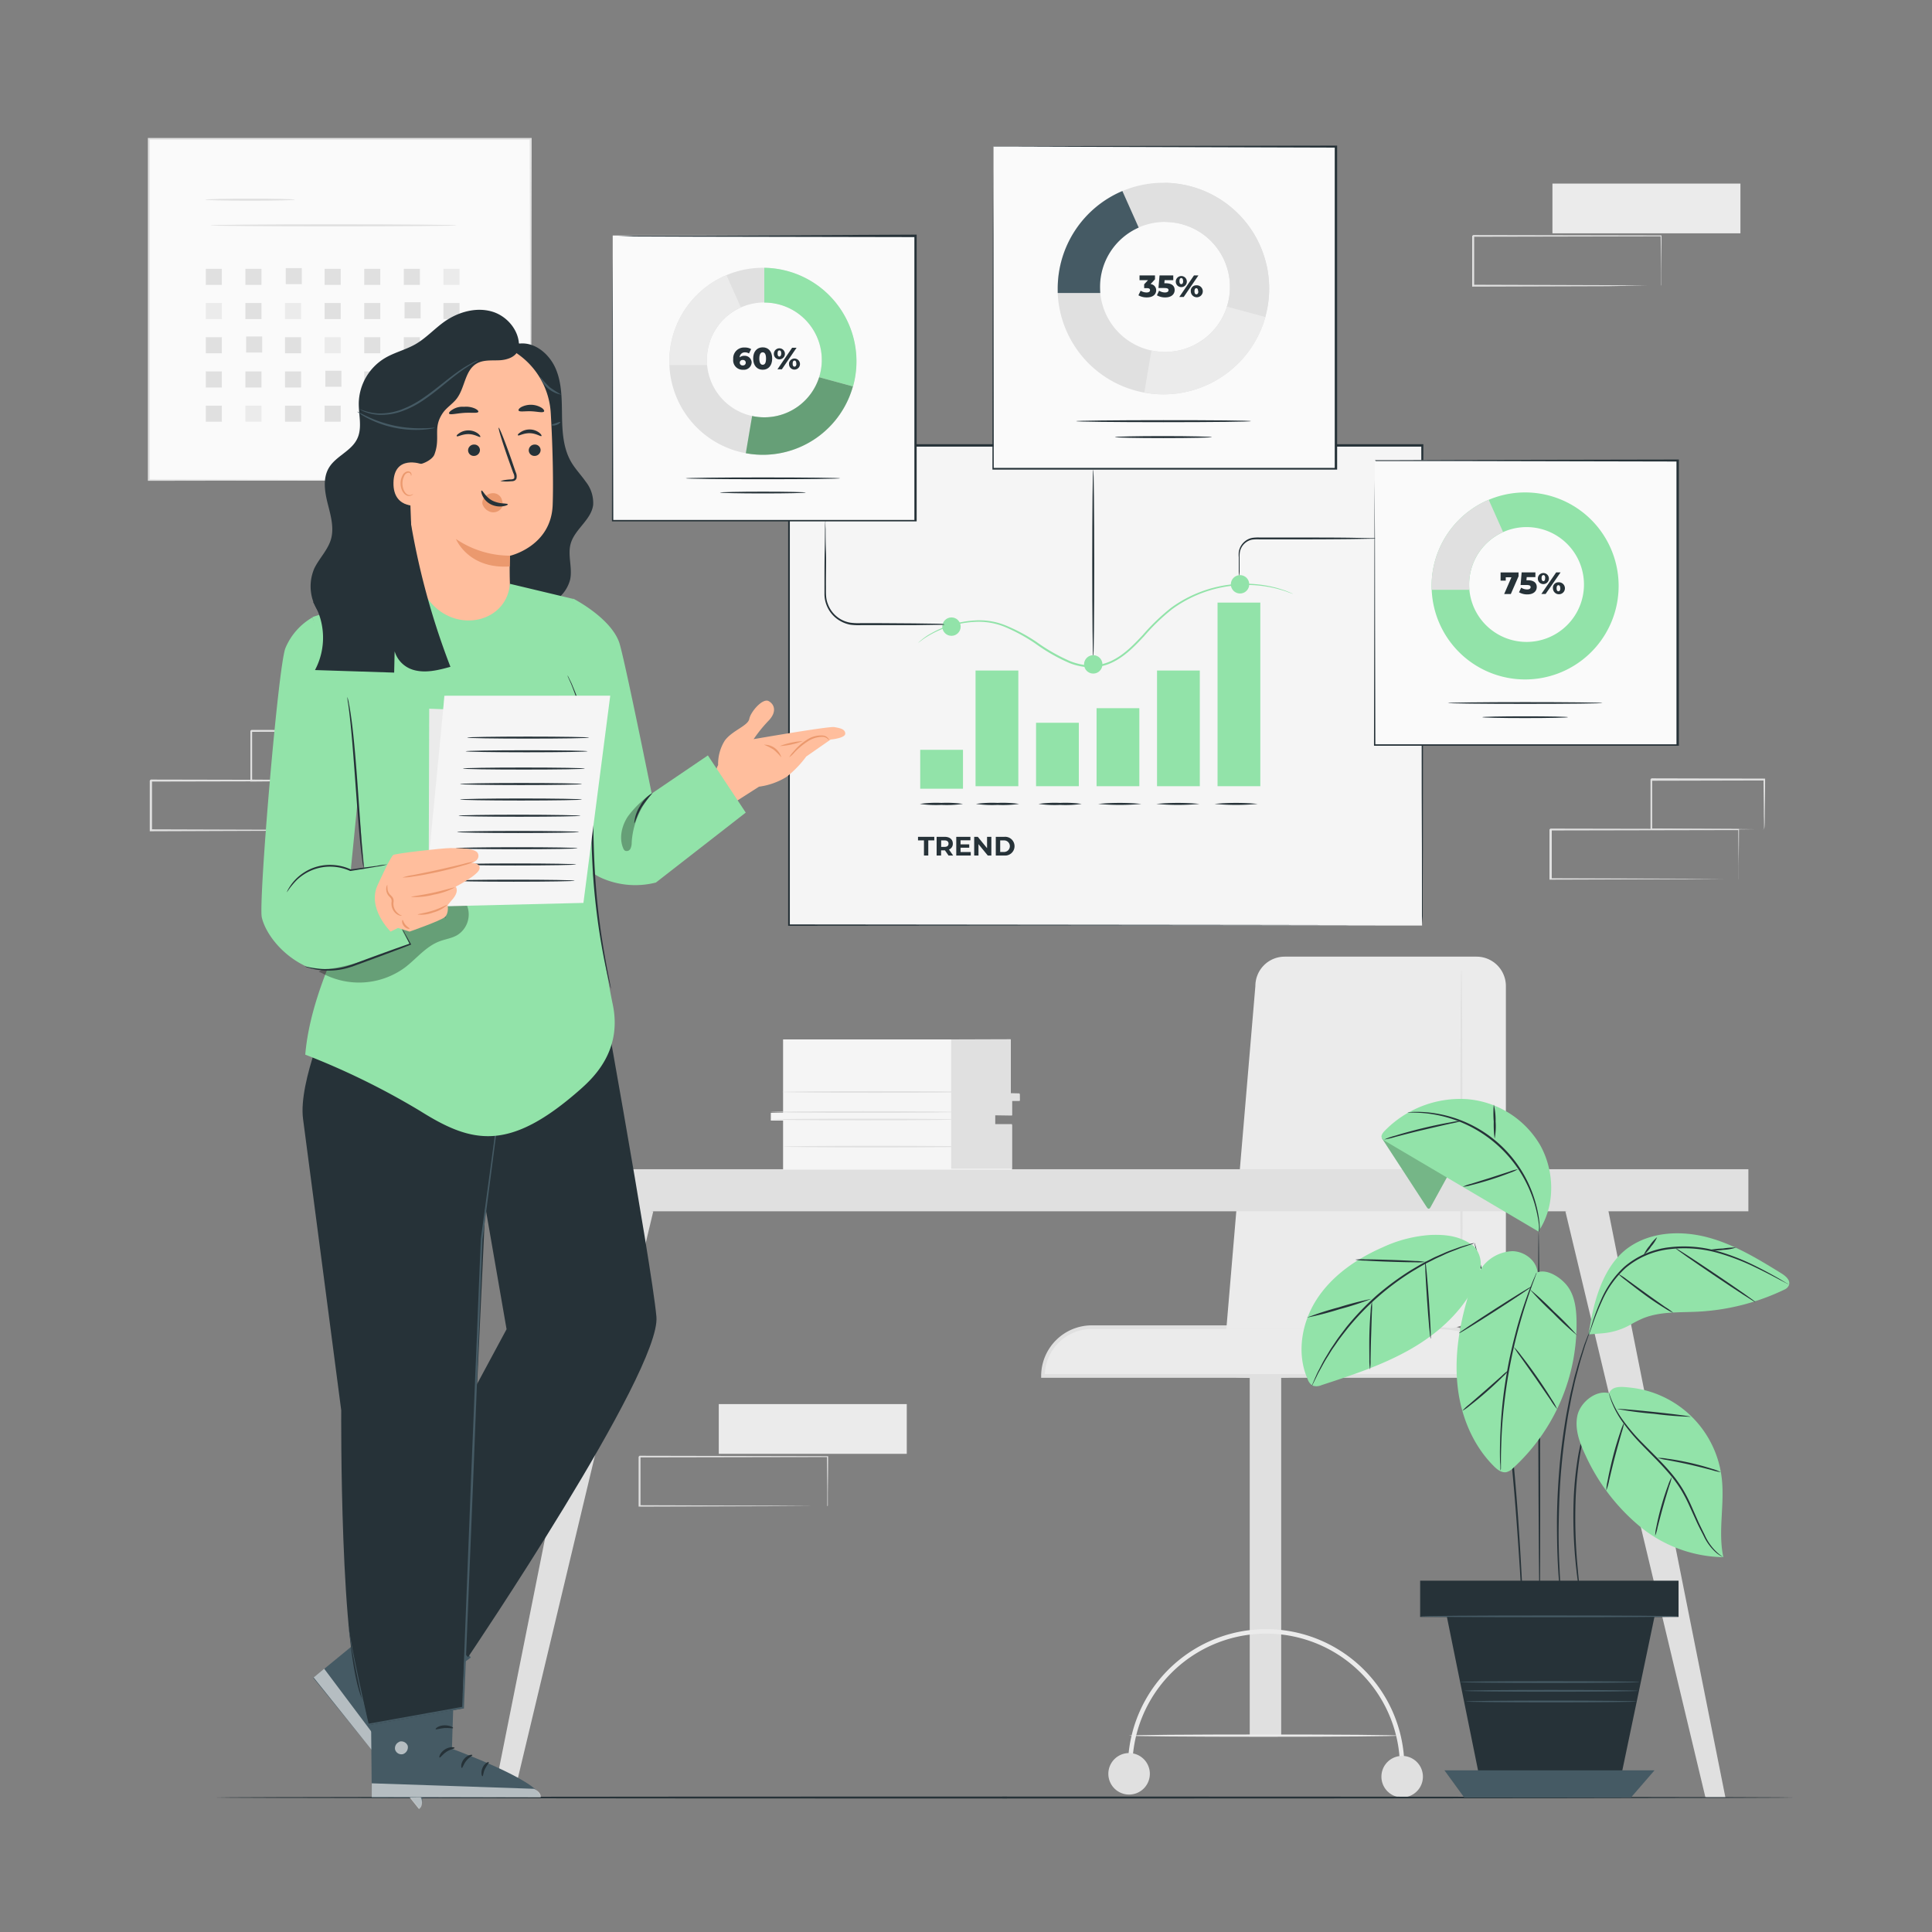 
<svg class="animated" id="freepik_stories-progress-overview" xmlns="http://www.w3.org/2000/svg" viewBox="0 0 500 500" version="1.1" xmlns:xlink="http://www.w3.org/1999/xlink" xmlns:svgjs="http://svgjs.com/svgjs"><rect x="0" y="0" width="500" height="500" fill="#808080" stroke="none"/><g id="freepik--background-complete--inject-208" class="animable" style="transform-origin: 247.54px 250.45px;"><g id="elmqlqefejp7h"><rect x="323.43" y="351.69" width="8.14" height="97.49" style="fill: rgb(224, 224, 224); transform-origin: 327.5px 400.435px; transform: rotate(180deg);" class="animable" id="el98qubnjvac7"></rect></g><path d="M269.92,356.1H386.3a12.63,12.63,0,0,0-12.63-12.63H282.55a12.64,12.64,0,0,0-12.63,12.63Z" style="fill: rgb(235, 235, 235); transform-origin: 328.11px 349.785px;" id="el7pz8hvgiyzm" class="animable"></path><path d="M386.77,356.58H269.45v-.48a13.12,13.12,0,0,1,13.1-13.1h91.12a13.12,13.12,0,0,1,13.1,13.1Zm-116.37-.95H385.82a12.17,12.17,0,0,0-12.15-11.69H282.55A12.17,12.17,0,0,0,270.4,355.63Z" style="fill: rgb(224, 224, 224); transform-origin: 328.11px 349.79px;" id="el9n4nrvodtmp" class="animable"></path><path d="M319.59,356.35c0,.17,3.2.3,7.14.3s7.14-.13,7.14-.3a43.52,43.52,0,0,0-7.14-.3A43.52,43.52,0,0,0,319.59,356.35Z" style="fill: rgb(224, 224, 224); transform-origin: 326.73px 356.332px;" id="elnsd4jksihyq" class="animable"></path><path d="M291.9,458h1.15a34.63,34.63,0,1,1,69.25,0h1.15a35.78,35.78,0,1,0-71.55,0Z" style="fill: rgb(235, 235, 235); transform-origin: 327.675px 439.811px;" id="el49qiwtz2loo" class="animable"></path><path d="M357.51,459.79a5.37,5.37,0,1,0,5.37-5.36A5.36,5.36,0,0,0,357.51,459.79Z" style="fill: rgb(224, 224, 224); transform-origin: 362.88px 459.8px;" id="ele2ncqxdg7uh" class="animable"></path><path d="M286.84,459.05a5.37,5.37,0,1,0,5.37-5.36A5.37,5.37,0,0,0,286.84,459.05Z" style="fill: rgb(224, 224, 224); transform-origin: 292.21px 459.06px;" id="elcmysnya4pcs" class="animable"></path><path d="M292.25,449.18c0,.17,15.56.3,34.76.3s34.77-.13,34.77-.3-15.56-.3-34.77-.3S292.25,449,292.25,449.18Z" style="fill: rgb(235, 235, 235); transform-origin: 327.015px 449.18px;" id="el2pcfj1ousbh" class="animable"></path><path d="M389.72,255.18v71.76a17,17,0,0,1-17,17.05H317.37l7.52-88.81a7.59,7.59,0,0,1,7.59-7.6h49.64A7.6,7.6,0,0,1,389.72,255.18Z" style="fill: rgb(235, 235, 235); transform-origin: 353.545px 295.785px;" id="elid7n2hun91s" class="animable"></path><path d="M370.17,343.47a.93.93,0,0,1,.13-.21l.4-.59c.37-.5.89-1.27,1.52-2.27a37.48,37.48,0,0,0,4.12-9.15,36.92,36.92,0,0,0,1.37-6.78,68.51,68.51,0,0,0,.22-8c0-5.65,0-11.84,0-18.35,0-13,.06-24.75.08-33.33,0-4.22.07-7.66.1-10.1,0-1.15,0-2.07.05-2.75a5.9,5.9,0,0,1,.06-.95,5.9,5.9,0,0,1,.06.95c0,.68,0,1.6.05,2.75,0,2.44.06,5.88.09,10.1,0,8.58.06,20.34.09,33.33,0,6.51,0,12.7,0,18.35a69.19,69.19,0,0,1-.28,8,36.38,36.38,0,0,1-1.45,6.85,35.86,35.86,0,0,1-4.33,9.15c-.66,1-1.21,1.74-1.61,2.22A4.46,4.46,0,0,1,370.17,343.47Z" style="fill: rgb(224, 224, 224); transform-origin: 374.349px 297.23px;" id="eltzzu43lyukl" class="animable"></path><path d="M340.06,343.51a10.65,10.65,0,0,1,1.76-.1l4.79-.06c4,0,9.64,0,15.81,0,3.09,0,6,0,8.7.1a28.18,28.18,0,0,1,7.1.78,11,11,0,0,1,4.27,2.23,7.25,7.25,0,0,1,.93.93c.2.23.29.35.28.37s-.45-.45-1.35-1.12a11.55,11.55,0,0,0-4.23-2,29.21,29.21,0,0,0-7-.63l-8.7-.06c-6.17,0-11.76-.12-15.8-.2l-4.79-.12A10.94,10.94,0,0,1,340.06,343.51Z" style="fill: rgb(224, 224, 224); transform-origin: 361.88px 345.555px;" id="el53qkgr1llok" class="animable"></path><rect x="142.97" y="302.59" width="309.51" height="10.89" style="fill: rgb(224, 224, 224); transform-origin: 297.725px 308.035px;" id="elqioxyn359tq" class="animable"></rect><polygon points="158.26 312.14 127.65 465.2 132.83 465.2 169.07 313.48 158.26 312.14" style="fill: rgb(224, 224, 224); transform-origin: 148.36px 388.67px;" id="el8odbxh0n3qa" class="animable"></polygon><polygon points="415.94 311.82 446.54 465.2 441.37 465.2 405.12 313.48 415.94 311.82" style="fill: rgb(224, 224, 224); transform-origin: 425.83px 388.51px;" id="elkki0tqfp349" class="animable"></polygon><path d="M202.66,269v19h-3.17V290h3.17v12.7H261.9V291.13h-4.39v-2.51h4.39v-3.78h2v-1.72h-2.31V269Z" style="fill: rgb(245, 245, 245); transform-origin: 231.695px 285.85px;" id="eljdk3vctdl9" class="animable"></path><polygon points="246.17 269 246.17 302.48 261.9 302.48 261.9 290.92 257.51 290.92 257.51 288.62 261.9 288.69 261.9 284.92 263.89 284.92 263.85 282.97 261.54 282.91 261.54 268.95 246.17 269" style="fill: rgb(224, 224, 224); transform-origin: 255.03px 285.715px;" id="elts8ohcbvyb8" class="animable"></polygon><path d="M247.29,289.72c0,.11-10.72.21-23.94.21s-23.95-.1-23.95-.21,10.72-.21,23.95-.21S247.29,289.6,247.29,289.72Z" style="fill: rgb(224, 224, 224); transform-origin: 223.345px 289.72px;" id="eljlzsxoxtbc" class="animable"></path><path d="M247.29,287.79c0,.11-10.72.21-23.94.21s-23.95-.1-23.95-.21,10.72-.21,23.95-.21S247.29,287.67,247.29,287.79Z" style="fill: rgb(224, 224, 224); transform-origin: 223.345px 287.79px;" id="elvh48ez3o3s" class="animable"></path><path d="M250.37,282.6c0,.11-10.72.21-24,.21s-23.94-.1-23.94-.21,10.72-.21,23.94-.21S250.37,282.48,250.37,282.6Z" style="fill: rgb(224, 224, 224); transform-origin: 226.4px 282.6px;" id="el4yuy4ytfb8n" class="animable"></path><path d="M250.66,296.74c0,.12-10.72.21-23.94.21s-23.94-.09-23.94-.21,10.71-.21,23.94-.21S250.66,296.62,250.66,296.74Z" style="fill: rgb(224, 224, 224); transform-origin: 226.72px 296.74px;" id="el6rae6jn6udi" class="animable"></path><rect x="38.43" y="35.97" width="98.84" height="88.43" style="fill: rgb(250, 250, 250); transform-origin: 87.85px 80.185px;" id="el2uj6a3e8yh" class="animable"></rect><path d="M137.27,124.4s0-.57,0-1.64,0-2.68,0-4.74c0-4.15,0-10.22-.06-18,0-15.45-.07-37.53-.12-64.1l.23.22-98.84,0h0l.26-.26c0,32.17,0,62.44,0,88.43l-.23-.24,71.49.12,20.16.06,5.34,0h1.37l.48,0h-1.8l-5.29,0-20.11.06-71.64.12h-.24v-.23c0-26,0-56.26,0-88.43V35.7h.27l98.84,0h.22V36c0,26.63-.08,48.75-.11,64.24,0,7.71,0,13.76-.06,17.9,0,2,0,3.62,0,4.69S137.27,124.4,137.27,124.4Z" style="fill: rgb(224, 224, 224); transform-origin: 87.935px 80.065px;" id="elwqpxq8tlko" class="animable"></path><path d="M76.33,51.68c0,.14-5.21.26-11.62.26s-11.62-.12-11.62-.26,5.2-.27,11.62-.27S76.33,51.53,76.33,51.68Z" style="fill: rgb(224, 224, 224); transform-origin: 64.71px 51.675px;" id="el7n3cvbkql4s" class="animable"></path><path d="M118.21,58.32c0,.14-14.3.26-31.92.26s-31.93-.12-31.93-.26,14.29-.27,31.93-.27S118.21,58.17,118.21,58.32Z" style="fill: rgb(224, 224, 224); transform-origin: 86.285px 58.315px;" id="elg2kn1vhqfi" class="animable"></path><rect x="53.26" y="69.57" width="4.16" height="4.16" style="fill: rgb(224, 224, 224); transform-origin: 55.34px 71.65px;" id="el53q48cp95qk" class="animable"></rect><rect x="63.51" y="69.57" width="4.16" height="4.16" style="fill: rgb(224, 224, 224); transform-origin: 65.59px 71.65px;" id="elxa0nx8r5j58" class="animable"></rect><rect x="73.95" y="69.38" width="4.16" height="4.16" style="fill: rgb(224, 224, 224); transform-origin: 76.03px 71.46px;" id="elm1c1pekiekh" class="animable"></rect><rect x="84.01" y="69.57" width="4.16" height="4.16" style="fill: rgb(224, 224, 224); transform-origin: 86.09px 71.65px;" id="elr21ebg80f0s" class="animable"></rect><rect x="94.26" y="69.57" width="4.16" height="4.16" style="fill: rgb(224, 224, 224); transform-origin: 96.34px 71.65px;" id="elst0jjosmyct" class="animable"></rect><rect x="104.51" y="69.57" width="4.16" height="4.16" style="fill: rgb(224, 224, 224); transform-origin: 106.59px 71.65px;" id="eltj6pu2ist7" class="animable"></rect><rect x="114.76" y="69.57" width="4.16" height="4.16" style="fill: rgb(235, 235, 235); transform-origin: 116.84px 71.65px;" id="elyuntuktkjbq" class="animable"></rect><rect x="53.26" y="78.42" width="4.16" height="4.16" style="fill: rgb(235, 235, 235); transform-origin: 55.34px 80.5px;" id="el3qerx5o2nd2" class="animable"></rect><rect x="63.51" y="78.42" width="4.16" height="4.16" style="fill: rgb(224, 224, 224); transform-origin: 65.59px 80.5px;" id="elpaie6yubvp" class="animable"></rect><rect x="73.76" y="78.42" width="4.16" height="4.16" style="fill: rgb(235, 235, 235); transform-origin: 75.84px 80.5px;" id="elts9wgxzphy9" class="animable"></rect><rect x="84.01" y="78.42" width="4.16" height="4.16" style="fill: rgb(224, 224, 224); transform-origin: 86.09px 80.5px;" id="elm5d0q2p5ajn" class="animable"></rect><rect x="94.26" y="78.42" width="4.16" height="4.16" style="fill: rgb(224, 224, 224); transform-origin: 96.34px 80.5px;" id="eldl7txu1432t" class="animable"></rect><rect x="104.7" y="78.23" width="4.16" height="4.16" style="fill: rgb(224, 224, 224); transform-origin: 106.78px 80.31px;" id="el859h0w5n7tn" class="animable"></rect><rect x="114.76" y="78.42" width="4.16" height="4.16" style="fill: rgb(224, 224, 224); transform-origin: 116.84px 80.5px;" id="el2dmntooh2me" class="animable"></rect><rect x="53.26" y="87.27" width="4.16" height="4.16" style="fill: rgb(224, 224, 224); transform-origin: 55.34px 89.35px;" id="elasvriptv3ub" class="animable"></rect><rect x="63.7" y="87.08" width="4.16" height="4.16" style="fill: rgb(224, 224, 224); transform-origin: 65.78px 89.16px;" id="elkidrobe6q1" class="animable"></rect><rect x="73.76" y="87.27" width="4.16" height="4.16" style="fill: rgb(224, 224, 224); transform-origin: 75.84px 89.35px;" id="elhhr01sbs0bn" class="animable"></rect><rect x="84.01" y="87.27" width="4.16" height="4.16" style="fill: rgb(235, 235, 235); transform-origin: 86.09px 89.35px;" id="elcgz40rs8c5p" class="animable"></rect><rect x="94.26" y="87.27" width="4.16" height="4.16" style="fill: rgb(224, 224, 224); transform-origin: 96.34px 89.35px;" id="elaxwm2cw7w1" class="animable"></rect><rect x="104.51" y="87.27" width="4.16" height="4.16" style="fill: rgb(224, 224, 224); transform-origin: 106.59px 89.35px;" id="elysrk6gsz8h" class="animable"></rect><rect x="114.76" y="87.27" width="4.16" height="4.16" style="fill: rgb(224, 224, 224); transform-origin: 116.84px 89.35px;" id="elyzk9e29ikbg" class="animable"></rect><rect x="53.26" y="96.12" width="4.16" height="4.16" style="fill: rgb(224, 224, 224); transform-origin: 55.34px 98.2px;" id="el71p0oiyo3it" class="animable"></rect><rect x="63.51" y="96.12" width="4.16" height="4.16" style="fill: rgb(224, 224, 224); transform-origin: 65.59px 98.2px;" id="elatx7gsz3gu" class="animable"></rect><rect x="73.76" y="96.12" width="4.16" height="4.16" style="fill: rgb(224, 224, 224); transform-origin: 75.84px 98.2px;" id="elqt4s42y2n3j" class="animable"></rect><rect x="84.2" y="95.94" width="4.16" height="4.16" style="fill: rgb(224, 224, 224); transform-origin: 86.28px 98.02px;" id="el3ba5c3gfhdt" class="animable"></rect><rect x="94.26" y="96.12" width="4.16" height="4.16" style="fill: rgb(224, 224, 224); transform-origin: 96.34px 98.2px;" id="el3qkj8ukm7k5" class="animable"></rect><rect x="104.51" y="96.12" width="4.16" height="4.16" style="fill: rgb(235, 235, 235); transform-origin: 106.59px 98.2px;" id="el16id54rus7j" class="animable"></rect><rect x="114.76" y="96.12" width="4.16" height="4.16" style="fill: rgb(224, 224, 224); transform-origin: 116.84px 98.2px;" id="elc4l7mmob85r" class="animable"></rect><rect x="53.26" y="104.98" width="4.16" height="4.16" style="fill: rgb(224, 224, 224); transform-origin: 55.34px 107.06px;" id="elvidxiijuhl" class="animable"></rect><rect x="63.51" y="104.98" width="4.16" height="4.16" style="fill: rgb(235, 235, 235); transform-origin: 65.59px 107.06px;" id="elo27qsl37ui" class="animable"></rect><rect x="73.76" y="104.98" width="4.16" height="4.16" style="fill: rgb(224, 224, 224); transform-origin: 75.84px 107.06px;" id="eluk3zdkvvtqh" class="animable"></rect><rect x="84.01" y="104.98" width="4.16" height="4.16" style="fill: rgb(224, 224, 224); transform-origin: 86.09px 107.06px;" id="el67pq30gc03s" class="animable"></rect><rect x="94.26" y="104.98" width="4.16" height="4.16" style="fill: rgb(224, 224, 224); transform-origin: 96.34px 107.06px;" id="el7u3839avqs2" class="animable"></rect><rect x="104.7" y="104.79" width="4.16" height="4.16" style="fill: rgb(224, 224, 224); transform-origin: 106.78px 106.87px;" id="elmzff0prutp" class="animable"></rect><rect x="114.76" y="104.98" width="4.16" height="4.16" style="fill: rgb(224, 224, 224); transform-origin: 116.84px 107.06px;" id="eln94nhsmfcz" class="animable"></rect><rect x="401.77" y="47.51" width="48.65" height="12.87" style="fill: rgb(235, 235, 235); transform-origin: 426.095px 53.945px;" id="eligohopfopa" class="animable"></rect><path d="M429.85,73.93a1,1,0,0,1,0-.23V73c0-.61,0-1.45,0-2.53,0-2.22,0-5.42-.08-9.45l.15.15-48.65.1c.11-.11-.25.25.24-.25h0V73.93l-.24-.24,34.67.11,10.23.07,2.77,0,.72,0h.26l-.23,0-.69,0-2.72,0L416,74.07l-34.84.11H381V61.07h0c.49-.49.14-.13.25-.24l48.65.09H430v.15c0,4.07-.06,7.29-.08,9.54,0,1.07,0,1.9,0,2.5,0,.26,0,.46,0,.63A1.23,1.23,0,0,1,429.85,73.93Z" style="fill: rgb(224, 224, 224); transform-origin: 405.5px 67.492px;" id="el0kvhjfetzxf" class="animable"></path><rect x="186.02" y="363.38" width="48.65" height="12.87" style="fill: rgb(235, 235, 235); transform-origin: 210.345px 369.815px;" id="eloug632qa74" class="animable"></rect><path d="M214.1,389.81a1.35,1.35,0,0,1,0-.24v-.66c0-.6,0-1.45,0-2.53,0-2.22-.05-5.42-.08-9.44l.15.15-48.65.09.24-.24h0v12.85l-.24-.24,34.67.11,10.23.07,2.77,0h.72l.26,0h-.23l-.69,0-2.72,0-10.17.07-34.84.11h-.25V377h0l.25-.25,48.65.1h.15v.15c0,4.06-.06,7.29-.08,9.53,0,1.07,0,1.9,0,2.5,0,.26,0,.47,0,.63A1.66,1.66,0,0,1,214.1,389.81Z" style="fill: rgb(224, 224, 224); transform-origin: 189.795px 383.33px;" id="elledxbx6l0p" class="animable"></path><path d="M449.94,227.54a1,1,0,0,1,0-.23v-.66c0-.61,0-1.45,0-2.53,0-2.23-.05-5.42-.08-9.45l.15.15-48.65.1c.11-.11-.25.25.24-.25h0v12.86l-.25-.24,34.68.11,10.23.07,2.77,0,.72,0h.26a.94.94,0,0,1-.23,0l-.69,0-2.72,0-10.17.07-34.85.11H401V214.68h0c.49-.49.14-.13.25-.24l48.65.09h.15v.15c0,4.07-.07,7.29-.09,9.54,0,1.06,0,1.9,0,2.5l0,.63A1.23,1.23,0,0,1,449.94,227.54Z" style="fill: rgb(224, 224, 224); transform-origin: 425.525px 221.032px;" id="elxwok2q7rsni" class="animable"></path><path d="M456.53,214.67s0-.09,0-.24,0-.41,0-.68c0-.64,0-1.5-.05-2.58,0-2.26-.05-5.45-.09-9.37l.17.18-29.23.07.25-.25h0v6.62q0,3.24,0,6.24l-.24-.23,20.91.11,6.09.06,1.65,0,.58,0a3.28,3.28,0,0,1-.53,0l-1.59,0-6,.07-21.07.11h-.23v-.24q0-3,0-6.24c0-1.07,0-2.17,0-3.27v-3.35h0l.25-.25,29.23.07h.18v.18c0,4-.07,7.19-.09,9.47,0,1.07,0,1.92-.05,2.54A4.76,4.76,0,0,1,456.53,214.67Z" style="fill: rgb(224, 224, 224); transform-origin: 441.98px 208.105px;" id="elkx3i800orv7" class="animable"></path><path d="M87.68,214.89a1,1,0,0,1,0-.23l0-.66c0-.61,0-1.45,0-2.54,0-2.22,0-5.41-.09-9.44l.15.15-48.64.1c.1-.11-.25.24.24-.25h0v6.52q0,3.23,0,6.33l-.24-.24,34.67.11,10.24.07,2.76,0,.73,0h.26a1,1,0,0,1-.23,0h-.69L84,215,73.86,215,39,215.13h-.24v-6.57c0-1.07,0-2.16,0-3.25V202h0c.5-.5.14-.14.26-.25l48.64.1h.16V202c0,4.07-.07,7.29-.09,9.53,0,1.07,0,1.9,0,2.5l0,.64A1.23,1.23,0,0,1,87.68,214.89Z" style="fill: rgb(224, 224, 224); transform-origin: 63.29px 208.428px;" id="el76dy5rjtyda" class="animable"></path><path d="M94.27,202s0-.09,0-.25,0-.4,0-.68c0-.63,0-1.49,0-2.58,0-2.25-.06-5.44-.1-9.36l.18.18L65,189.4c-.22.22.3-.31.25-.25h0v3.33c0,1.11,0,2.2,0,3.28V202l-.24-.24L86,201.9,92,202l1.64,0,.59,0a3.28,3.28,0,0,1-.53,0l-1.59,0-6,.06L65,202.26H64.8V202c0-2,0-4.09,0-6.24v-6.61h0l.25-.25,29.23.07h.18v.18c0,4-.07,7.19-.1,9.47,0,1.07,0,1.92,0,2.54A6.65,6.65,0,0,1,94.27,202Z" style="fill: rgb(224, 224, 224); transform-origin: 79.63px 195.58px;" id="elmw5bhfdhq6" class="animable"></path></g><g id="freepik--Floor--inject-208" class="animable" style="transform-origin: 260px 465.2px;"><path d="M464.39,465.2c0,.14-91.52.26-204.38.26s-204.4-.12-204.4-.26,91.5-.26,204.4-.26S464.39,465.06,464.39,465.2Z" style="fill: rgb(38, 50, 56); transform-origin: 260px 465.2px;" id="eluu1ku9qmja" class="animable"></path></g><g id="freepik--Charts--inject-208" class="animable" style="transform-origin: 296.43px 138.64px;"><rect x="204.12" y="115.38" width="163.91" height="124.15" style="fill: rgb(245, 245, 245); transform-origin: 286.075px 177.455px;" id="els0dyqkst8cs" class="animable"></rect><path d="M368,239.53s0-.79,0-2.28,0-3.71,0-6.6c0-5.79,0-14.27-.06-25.1,0-21.64-.06-52.65-.11-90.17l.22.21-163.9,0h0l.26-.26c0,44.66,0,86.94,0,124.15l-.23-.24,118.32.12,33.59.06,8.91,0h2.3l.79,0h-3l-8.87,0-33.53.06-118.48.12h-.24v-.23c0-37.21,0-79.49,0-124.15v-.26h.28l163.9,0h.21v.22c-.05,37.57-.08,68.63-.11,90.3,0,10.81,0,19.28-.06,25l0,6.57C368,238.78,368,239.53,368,239.53Z" style="fill: rgb(38, 50, 56); transform-origin: 286.165px 177.28px;" id="elkdbxn39hocn" class="animable"></path><rect x="252.47" y="173.53" width="11.07" height="29.94" style="fill: #92E3A9; transform-origin: 258.005px 188.5px;" id="elcfdfclmrdbn" class="animable"></rect><rect x="299.44" y="173.53" width="11.07" height="29.94" style="fill: #92E3A9; transform-origin: 304.975px 188.5px;" id="ely0xmys9u1x" class="animable"></rect><rect x="315.1" y="155.95" width="11.07" height="47.52" style="fill: #92E3A9; transform-origin: 320.635px 179.71px;" id="elv2fxcmf71ya" class="animable"></rect><rect x="238.15" y="194.05" width="11.07" height="10.07" style="fill: #92E3A9; transform-origin: 243.685px 199.085px;" id="elb6okw19qdzj" class="animable"></rect><rect x="268.13" y="187.05" width="11.07" height="16.42" style="fill: #92E3A9; transform-origin: 273.665px 195.26px;" id="els95ovoyzwo" class="animable"></rect><rect x="283.79" y="183.28" width="11.07" height="20.19" style="fill: #92E3A9; transform-origin: 289.325px 193.375px;" id="elaeyig4xmvgl" class="animable"></rect><circle cx="246.24" cy="162.17" r="2.38" style="fill: #92E3A9; transform-origin: 246.24px 162.17px;" id="eloecdxr43ohf" class="animable"></circle><path d="M282.93,121.49c.14,0,.26,10.93.26,24.41s-.12,24.41-.26,24.41-.26-10.93-.26-24.41S282.78,121.49,282.93,121.49Z" style="fill: rgb(38, 50, 56); transform-origin: 282.93px 145.9px;" id="elfll2zr1zbjj" class="animable"></path><path d="M356.47,139.33a11.8,11.8,0,0,1-1.72.1l-4.71.08c-4,.05-9.47.08-15.53.08l-8.55,0a10.46,10.46,0,0,0-1.88.06,3.82,3.82,0,0,0-1.56.66,4.09,4.09,0,0,0-1.64,2.54,8,8,0,0,0-.08,1.38c0,.45,0,.87,0,1.27,0,.76,0,1.44,0,2a10.44,10.44,0,0,1-.1,1.73,12.05,12.05,0,0,1-.1-1.73c0-.58,0-1.26,0-2,0-.4,0-.82,0-1.27a7.91,7.91,0,0,1,0-1.44,4.41,4.41,0,0,1,1.75-2.83,4.24,4.24,0,0,1,1.73-.76,10.77,10.77,0,0,1,2-.09l8.55,0c6.06,0,11.55,0,15.53.07l4.71.09A10.23,10.23,0,0,1,356.47,139.33Z" style="fill: rgb(38, 50, 56); transform-origin: 338.519px 144.164px;" id="eleccpp4vlmva" class="animable"></path><path d="M334.59,153.67a1.49,1.49,0,0,1-.27-.07l-.77-.27c-.34-.12-.75-.29-1.26-.45l-1.74-.5a32.55,32.55,0,0,0-27.22,5.29,53,53,0,0,0-7.26,7c-2.4,2.55-5,5.31-8.49,6.9a12.68,12.68,0,0,1-5.49,1.14,16.1,16.1,0,0,1-5.32-1.12,46.43,46.43,0,0,1-8.85-5.06,45.35,45.35,0,0,0-8-4.34,17.85,17.85,0,0,0-7.77-1.24,26.34,26.34,0,0,0-11,3.1,23.5,23.5,0,0,0-2.65,1.67l-.66.5a1,1,0,0,1-.23.15,16.07,16.07,0,0,1,3.44-2.5,26,26,0,0,1,11.1-3.29,18,18,0,0,1,7.94,1.21,44.51,44.51,0,0,1,8.15,4.34,47,47,0,0,0,8.77,5,15.8,15.8,0,0,0,5.16,1.09,12.42,12.42,0,0,0,5.26-1.1c3.37-1.53,5.93-4.23,8.32-6.78a54.06,54.06,0,0,1,7.35-7.06,32.59,32.59,0,0,1,16-6.07,31.87,31.87,0,0,1,11.55,1l1.74.55c.5.17.91.36,1.25.49l.75.32C334.51,153.62,334.6,153.66,334.59,153.67Z" style="fill: #92E3A9; transform-origin: 286.1px 161.887px;" id="el6fe5nwx66ji" class="animable"></path><circle cx="282.93" cy="171.94" r="2.38" style="fill: #92E3A9; transform-origin: 282.93px 171.94px;" id="el6x2kyxacpib" class="animable"></circle><circle cx="320.92" cy="151.22" r="2.38" style="fill: #92E3A9; transform-origin: 320.92px 151.22px;" id="eluvep4rsoss" class="animable"></circle><path d="M249.22,208.05a29.59,29.59,0,0,1-5.59.26,29.53,29.53,0,0,1-5.58-.26,30.56,30.56,0,0,1,5.58-.26A30.63,30.63,0,0,1,249.22,208.05Z" style="fill: rgb(38, 50, 56); transform-origin: 243.635px 208.052px;" id="el120bcdkhpevi" class="animable"></path><path d="M263.75,208.05a29.68,29.68,0,0,1-5.59.26,29.59,29.59,0,0,1-5.59-.26,30.63,30.63,0,0,1,5.59-.26A30.72,30.72,0,0,1,263.75,208.05Z" style="fill: rgb(38, 50, 56); transform-origin: 258.16px 208.052px;" id="elzrfrb75hmal" class="animable"></path><path d="M279.94,208.05a29.59,29.59,0,0,1-5.59.26,29.68,29.68,0,0,1-5.59-.26,30.72,30.72,0,0,1,5.59-.26A30.63,30.63,0,0,1,279.94,208.05Z" style="fill: rgb(38, 50, 56); transform-origin: 274.35px 208.052px;" id="el5n3fmtyuuqq" class="animable"></path><path d="M295.38,208.05a60.22,60.22,0,0,1-11.18,0,60.22,60.22,0,0,1,11.18,0Z" style="fill: rgb(38, 50, 56); transform-origin: 289.79px 208.05px;" id="elrncaxmhhiwj" class="animable"></path><path d="M310.43,208.05a60.22,60.22,0,0,1-11.18,0,60.22,60.22,0,0,1,11.18,0Z" style="fill: rgb(38, 50, 56); transform-origin: 304.84px 208.05px;" id="elccf866wynec" class="animable"></path><path d="M325.49,208.05a60.22,60.22,0,0,1-11.18,0,60.22,60.22,0,0,1,11.18,0Z" style="fill: rgb(38, 50, 56); transform-origin: 319.9px 208.05px;" id="elrkhwfgtk01h" class="animable"></path><path d="M239.12,217.49h-1.54v-.92h4.21v.92h-1.55v3.92h-1.12Z" style="fill: rgb(38, 50, 56); transform-origin: 239.685px 218.99px;" id="eljuo6vp3vt7" class="animable"></path><path d="M245.48,221.41l-.93-1.35h-1v1.35H242.4v-4.84h2.09c1.29,0,2.1.67,2.1,1.76a1.57,1.57,0,0,1-1,1.53l1.08,1.55Zm-1-3.92h-.91v1.68h.91c.68,0,1-.32,1-.84S245.11,217.49,244.43,217.49Z" style="fill: rgb(38, 50, 56); transform-origin: 244.535px 218.99px;" id="elgzd2ooxizd4" class="animable"></path><path d="M251.23,220.51v.9h-3.75v-4.84h3.66v.9h-2.55v1.05h2.25v.87h-2.25v1.12Z" style="fill: rgb(38, 50, 56); transform-origin: 249.355px 218.99px;" id="elp6vm9jieezn" class="animable"></path><path d="M256.56,216.57v4.84h-.92l-2.41-2.94v2.94h-1.11v-4.84h.93l2.4,2.94v-2.94Z" style="fill: rgb(38, 50, 56); transform-origin: 254.34px 218.99px;" id="elsauu3dbd2zn" class="animable"></path><path d="M257.71,216.57h2.2a2.43,2.43,0,1,1,0,4.84h-2.2Zm2.14,3.92a1.5,1.5,0,1,0,0-3h-1v3Z" style="fill: rgb(38, 50, 56); transform-origin: 260.135px 218.99px;" id="elblke77edo7" class="animable"></path><path d="M244.45,161.64a2,2,0,0,1-.55.06l-1.58,0-5.81.09-8.62,0-5.09,0a15.9,15.9,0,0,1-2.73-.12,8.29,8.29,0,0,1-2.68-1,8,8,0,0,1-3.54-4.24,7.78,7.78,0,0,1-.48-2.63v-2.49c0-3.23,0-6.15.06-8.62s.06-4.37.08-5.81c0-.64,0-1.16.05-1.58a2.39,2.39,0,0,1,.05-.55,1.84,1.84,0,0,1,0,.55c0,.42,0,.94.05,1.58,0,1.44,0,3.41.09,5.81s0,5.39,0,8.62c.05,1.62-.16,3.34.48,4.94a7.53,7.53,0,0,0,3.32,4,7.72,7.72,0,0,0,2.51.9,15.42,15.42,0,0,0,2.64.12h5.09l8.62.06,5.81.08,1.58.05A3.43,3.43,0,0,1,244.45,161.64Z" style="fill: rgb(38, 50, 56); transform-origin: 228.91px 148.277px;" id="elbjr9df74w8t" class="animable"></path><polygon points="355.85 119.09 355.85 192.78 364.76 192.78 377.04 192.78 434.26 192.78 434.26 119.09 355.85 119.09" style="fill: rgb(250, 250, 250); transform-origin: 395.055px 155.935px;" id="elrcl6qr5vx0e" class="animable"></polygon><path d="M355.85,119.09h1.42l4.18,0,15.93-.06,56.88-.11h.23v.23c0,21.55,0,46.8,0,73.68h0V193h-.26l-78.41,0h-.23v-.22c.05-22.16.09-40.61.12-53.52,0-6.42,0-11.47.06-14.93,0-1.7,0-3,0-3.91s0-1.33,0-1.33,0,.48,0,1.38,0,2.23,0,4c0,3.47,0,8.54.06,15,0,12.88.06,31.28.11,53.38l-.22-.22,78.41,0-.26.26h0c0-26.88,0-52.13,0-73.68l.23.23-56.73-.12-16,0-4.23,0h-1.1Z" style="fill: rgb(38, 50, 56); transform-origin: 395.04px 155.96px;" id="el0ygdojbcm3y" class="animable"></path><path d="M394.7,127.44a24.2,24.2,0,1,0,24.2,24.2A24.2,24.2,0,0,0,394.7,127.44Zm.37,38.69a14.86,14.86,0,1,1,14.86-14.86A14.86,14.86,0,0,1,395.07,166.13Z" style="fill: #92E3A9; transform-origin: 394.7px 151.64px;" id="el2h77ybtgh8z" class="animable"></path><path d="M380.21,151.27A14.86,14.86,0,0,1,389,137.7l-3.72-8.36a24.2,24.2,0,0,0-14.79,22.3c0,.34,0,.68,0,1h9.73Q380.21,152,380.21,151.27Z" style="fill: rgb(224, 224, 224); transform-origin: 379.745px 140.99px;" id="eluxxh0s3v7wi" class="animable"></path><path d="M414.72,181.94c0,.12-9,.22-20,.22s-20-.1-20-.22,9-.23,20-.23S414.72,181.81,414.72,181.94Z" style="fill: rgb(38, 50, 56); transform-origin: 394.72px 181.935px;" id="elbds744sella" class="animable"></path><path d="M405.81,185.61c0,.13-5,.23-11.11.23s-11.1-.1-11.1-.23,5-.23,11.1-.23S405.81,185.48,405.81,185.61Z" style="fill: rgb(38, 50, 56); transform-origin: 394.705px 185.61px;" id="elv5ycutkc4di" class="animable"></path><path d="M393,148.14v1l-2,4.59h-1.72l1.88-4.33h-1.47v.86h-1.34v-2.11Z" style="fill: rgb(38, 50, 56); transform-origin: 390.675px 150.935px;" id="elv6caf66ams" class="animable"></path><path d="M397.71,151.92c0,1-.75,1.91-2.43,1.91a4.2,4.2,0,0,1-2.16-.55l.56-1.19a2.89,2.89,0,0,0,1.55.46c.53,0,.89-.21.89-.59s-.23-.56-1.08-.56h-1.51l.27-3.26h3.56v1.22h-2.25l-.07.81h.37C397.06,150.17,397.71,150.94,397.71,151.92Z" style="fill: rgb(38, 50, 56); transform-origin: 395.415px 150.985px;" id="elmb3bmk75s" class="animable"></path><path d="M398,149.61a1.43,1.43,0,1,1,1.43,1.55A1.41,1.41,0,0,1,398,149.61Zm4.73-1.47h1.14L400,153.72H398.9Zm-2.83,1.47c0-.56-.2-.78-.47-.78s-.47.22-.47.78.21.79.47.79S399.88,150.18,399.88,149.61Zm2,2.63a1.39,1.39,0,0,1,1.42-1.54,1.55,1.55,0,1,1-1.42,1.54Zm1.89,0c0-.56-.2-.79-.47-.79s-.47.23-.47.79.21.79.47.79S403.81,152.81,403.81,152.24Z" style="fill: rgb(38, 50, 56); transform-origin: 401.497px 150.967px;" id="elgj9gcrws31w" class="animable"></path><polygon points="257.12 37.85 257.12 121.23 267.21 121.23 281.1 121.23 345.85 121.23 345.85 37.85 257.12 37.85" style="fill: rgb(250, 250, 250); transform-origin: 301.485px 79.54px;" id="el37b1y2079ji" class="animable"></polygon><path d="M257.12,37.85l.4,0h1.21l4.74,0,18-.06,64.35-.11h.23v.23c0,24.38,0,53,0,83.37h0v.26h-.26l-88.73,0h-.22v-.23c0-25.08.08-45.95.11-60.56,0-7.27.05-13,.06-16.89,0-1.93,0-3.41,0-4.43s0-1.5,0-1.5,0,.53,0,1.55,0,2.52,0,4.47c0,3.92,0,9.65.06,16.94,0,14.58.07,35.4.11,60.42l-.22-.22,88.73,0-.26.26h0c0-30.42,0-59,0-83.37l.23.22L281.64,38l-18.08-.06-4.78,0h-1.66Z" style="fill: rgb(38, 50, 56); transform-origin: 301.445px 79.61px;" id="elt6tzrmucf0p" class="animable"></path><path d="M301.09,47.3a27.38,27.38,0,1,0,27.38,27.37A27.37,27.37,0,0,0,301.09,47.3Zm.41,43.78a16.82,16.82,0,1,1,16.82-16.82A16.82,16.82,0,0,1,301.5,91.08Z" style="fill: rgb(224, 224, 224); transform-origin: 301.09px 74.68px;" id="elao49e35n5i8" class="animable"></path><path d="M301.51,47.31V57.44a16.82,16.82,0,0,1,16,21.92l9.92,2.69a27.34,27.34,0,0,0-25.94-34.74Z" style="fill: rgb(224, 224, 224); transform-origin: 314.971px 64.68px;" id="elifw81fvhv89" class="animable"></path><path d="M284.69,74.26a16.8,16.8,0,0,1,10-15.36l-4.22-9.46a27.4,27.4,0,0,0-16.73,25.23c0,.39,0,.77,0,1.15h11C284.71,75.31,284.69,74.79,284.69,74.26Z" style="fill: rgb(69, 90, 100); transform-origin: 284.215px 62.63px;" id="el0nvs2ij0uvn" class="animable"></path><path d="M301.5,91.08A17.24,17.24,0,0,1,298,90.7c-.43,2.44-1.23,7.17-1.85,10.89a27.36,27.36,0,0,0,31.35-19.54l-9.92-2.69A16.83,16.83,0,0,1,301.5,91.08Z" style="fill: rgb(235, 235, 235); transform-origin: 311.825px 90.705px;" id="elexiga6w7zzh" class="animable"></path><path d="M323.75,109c0,.14-10.15.26-22.66.26s-22.65-.12-22.65-.26,10.14-.26,22.65-.26S323.75,108.81,323.75,109Z" style="fill: rgb(38, 50, 56); transform-origin: 301.095px 109px;" id="eluac8q5bty3n" class="animable"></path><path d="M313.66,113.12c0,.14-5.63.26-12.57.26s-12.56-.12-12.56-.26,5.62-.26,12.56-.26S313.66,113,313.66,113.12Z" style="fill: rgb(38, 50, 56); transform-origin: 301.095px 113.12px;" id="ele2kf8esg5uk" class="animable"></path><path d="M299.22,75.11c0,1-.75,1.86-2.43,1.86a4.29,4.29,0,0,1-2.17-.55l.58-1.19a2.83,2.83,0,0,0,1.54.46c.54,0,.89-.2.89-.58s-.25-.54-.86-.54h-.66v-1l1-1.07h-2.2V71.28h4v1l-1.15,1.24A1.6,1.6,0,0,1,299.22,75.11Z" style="fill: rgb(38, 50, 56); transform-origin: 296.92px 74.125px;" id="el90m7ai0wdsn" class="animable"></path><path d="M304,75.06c0,1-.75,1.91-2.43,1.91a4.18,4.18,0,0,1-2.16-.55l.56-1.19a2.87,2.87,0,0,0,1.55.46c.53,0,.89-.21.89-.59s-.23-.56-1.08-.56h-1.52l.28-3.26h3.55V72.5h-2.24l-.07.81h.37C303.38,73.31,304,74.08,304,75.06Z" style="fill: rgb(38, 50, 56); transform-origin: 301.705px 74.125px;" id="el0hgaji5du7z5" class="animable"></path><path d="M304.3,72.75a1.43,1.43,0,1,1,1.43,1.55A1.41,1.41,0,0,1,304.3,72.75ZM309,71.28h1.15l-3.81,5.58h-1.14Zm-2.82,1.47c0-.56-.2-.79-.47-.79s-.47.23-.47.79.21.79.47.79S306.2,73.32,306.2,72.75Zm2,2.63a1.39,1.39,0,0,1,1.42-1.54,1.55,1.55,0,1,1-1.42,1.54Zm1.89,0c0-.56-.21-.79-.47-.79s-.47.23-.47.79.21.79.47.79S310.13,76,310.13,75.38Z" style="fill: rgb(38, 50, 56); transform-origin: 307.786px 74.107px;" id="elexcevu87zji" class="animable"></path><polygon points="158.57 60.95 158.57 134.64 167.49 134.64 179.76 134.64 236.99 134.64 236.99 60.95 158.57 60.95" style="fill: rgb(250, 250, 250); transform-origin: 197.78px 97.795px;" id="elsnv212t72an" class="animable"></polygon><path d="M158.57,61l.36,0H160l4.19,0,15.93,0L237,60.72h.23V61c0,21.54,0,46.8,0,73.68h0v.26H237l-78.41,0h-.22v-.22c.05-22.17.09-40.61.12-53.53,0-6.42,0-11.47.05-14.92,0-1.71,0-3,0-3.92s0-1.32,0-1.32,0,.47,0,1.37,0,2.24,0,4c0,3.47,0,8.53.06,15,0,12.89.07,31.28.12,53.39l-.23-.23,78.41,0-.26.26h0c0-26.88,0-52.14,0-73.68l.22.22-56.73-.11-16-.06L160,61h-1.47Z" style="fill: rgb(38, 50, 56); transform-origin: 197.8px 97.83px;" id="elbtwrcueqh9b" class="animable"></path><path d="M197.43,69.3a24.2,24.2,0,1,0,24.19,24.19A24.19,24.19,0,0,0,197.43,69.3ZM197.8,108a14.86,14.86,0,1,1,14.86-14.86A14.86,14.86,0,0,1,197.8,108Z" style="fill: rgb(224, 224, 224); transform-origin: 197.42px 93.5px;" id="elgvnbspm365j" class="animable"></path><path d="M197.8,69.31v9A14.85,14.85,0,0,1,212,97.63l8.77,2.38a24.2,24.2,0,0,0-22.93-30.7Z" style="fill: #92E3A9; transform-origin: 209.73px 84.66px;" id="ely9ggcqkfnh" class="animable"></path><path d="M182.93,93.13a14.88,14.88,0,0,1,8.81-13.58L188,71.2a24.19,24.19,0,0,0-14.78,22.29c0,.34,0,.68,0,1H183C183,94.05,182.93,93.59,182.93,93.13Z" style="fill: rgb(235, 235, 235); transform-origin: 182.48px 82.845px;" id="el7hwronb9vcw" class="animable"></path><path d="M197.8,108a14.9,14.9,0,0,1-3.15-.34c-.37,2.16-1.08,6.34-1.63,9.63a24.6,24.6,0,0,0,4.41.41A24.22,24.22,0,0,0,220.73,100L212,97.63A14.87,14.87,0,0,1,197.8,108Z" style="fill: #92E3A9; transform-origin: 206.875px 107.665px;" id="elq53biqk73wq" class="animable"></path><g id="elmvp7nu4vvr"><g style="opacity: 0.3; transform-origin: 206.875px 107.665px;" class="animable" id="elr5arjdt8s7"><path d="M197.8,108a14.9,14.9,0,0,1-3.15-.34c-.37,2.16-1.08,6.34-1.63,9.63a24.6,24.6,0,0,0,4.41.41A24.22,24.22,0,0,0,220.73,100L212,97.63A14.87,14.87,0,0,1,197.8,108Z" id="elg42ulmnxqde" class="animable" style="transform-origin: 206.875px 107.665px;"></path></g></g><path d="M217.45,123.79c0,.13-9,.23-20,.23s-20-.1-20-.23,9-.23,20-.23S217.45,123.66,217.45,123.79Z" style="fill: rgb(38, 50, 56); transform-origin: 197.45px 123.79px;" id="elwmpxysh3n8h" class="animable"></path><path d="M208.53,127.47c0,.12-5,.23-11.1.23s-11.1-.11-11.1-.23,5-.23,11.1-.23S208.53,127.34,208.53,127.47Z" style="fill: rgb(38, 50, 56); transform-origin: 197.43px 127.47px;" id="elo981npdi5e8" class="animable"></path><path d="M194.53,93.79a2,2,0,0,1-2.19,1.9,2.44,2.44,0,0,1-2.58-2.75,2.79,2.79,0,0,1,3-3,3,3,0,0,1,1.64.41l-.57,1.13a1.76,1.76,0,0,0-1-.29,1.32,1.32,0,0,0-1.41,1.3,1.85,1.85,0,0,1,1.26-.41A1.79,1.79,0,0,1,194.53,93.79Zm-1.53.07a.69.69,0,0,0-.76-.7.71.71,0,1,0,0,1.41A.69.69,0,0,0,193,93.86Z" style="fill: rgb(38, 50, 56); transform-origin: 192.135px 92.815px;" id="el2aue5tdzj5x" class="animable"></path><path d="M194.92,92.79c0-1.84,1-2.9,2.47-2.9s2.45,1.06,2.45,2.9-1,2.9-2.45,2.9S194.92,94.63,194.92,92.79Zm3.33,0c0-1.17-.36-1.61-.86-1.61s-.88.44-.88,1.61.37,1.61.88,1.61S198.25,94,198.25,92.79Z" style="fill: rgb(38, 50, 56); transform-origin: 197.38px 92.79px;" id="el97f1n2mzw7n" class="animable"></path><path d="M200.28,91.48A1.43,1.43,0,1,1,201.7,93,1.4,1.4,0,0,1,200.28,91.48ZM205,90h1.15l-3.81,5.58H201.2Zm-2.82,1.48c0-.57-.2-.79-.48-.79s-.46.22-.46.79.21.79.46.79S202.18,92,202.18,91.48Zm2,2.63a1.43,1.43,0,1,1,1.43,1.54A1.4,1.4,0,0,1,204.21,94.11Zm1.9,0c0-.57-.21-.79-.47-.79s-.47.22-.47.79.21.78.47.78S206.11,94.67,206.11,94.11Z" style="fill: rgb(38, 50, 56); transform-origin: 203.655px 92.825px;" id="el6yoii3v98pq" class="animable"></path></g><g id="freepik--Plant--inject-208" class="animable" style="transform-origin: 399.953px 374.799px;"><rect x="367.64" y="409.2" width="66.66" height="9.16" style="fill: rgb(38, 50, 56); transform-origin: 400.97px 413.78px;" id="elijlf1622ww" class="animable"></rect><path d="M434.41,418.47H367.53v-9.39h66.88Zm-66.65-.23h66.42v-8.93H367.76Z" style="fill: rgb(38, 50, 56); transform-origin: 400.97px 413.775px;" id="elu7rbvxk6zhs" class="animable"></path><polygon points="373.82 415.31 383.42 462.64 418.92 462.64 428.19 418.36 373.82 415.31" style="fill: rgb(38, 50, 56); transform-origin: 401.005px 438.975px;" id="elz54ytmuclwl" class="animable"></polygon><polygon points="373.82 458.16 378.94 465.2 422.09 465.2 428.19 458.16 373.82 458.16" style="fill: rgb(69, 90, 100); transform-origin: 401.005px 461.68px;" id="elo4iz95wedl" class="animable"></polygon><path d="M398.47,416.69c-.13,0-.3-21.93-.38-49s0-49,.1-49,.3,21.92.38,49S398.6,416.69,398.47,416.69Z" style="fill: rgb(38, 50, 56); transform-origin: 398.333px 367.69px;" id="elddmt87h3bu" class="animable"></path><path d="M413.32,361.81a2.64,2.64,0,0,1-.18.51c-.16.38-.36.84-.6,1.42l-.43,1-.45,1.25-.51,1.43c-.18.5-.32,1.06-.49,1.62a66.48,66.48,0,0,0-1.87,8.17,99.54,99.54,0,0,0-1,10.2,138.12,138.12,0,0,0,.53,18.64c.21,2.38.43,4.31.59,5.64.06.62.12,1.13.16,1.53a1.85,1.85,0,0,1,0,.54,2,2,0,0,1-.12-.53c-.07-.4-.15-.9-.26-1.52-.21-1.32-.48-3.24-.74-5.62a123.09,123.09,0,0,1-.66-18.7,92.77,92.77,0,0,1,1.07-10.26,60,60,0,0,1,2-8.18c.18-.57.33-1.13.52-1.63s.38-1,.55-1.43.34-.85.49-1.23.33-.71.47-1l.68-1.39A2.32,2.32,0,0,1,413.32,361.81Z" style="fill: rgb(38, 50, 56); transform-origin: 410.254px 387.785px;" id="eldmomk97tdkn" class="animable"></path><path d="M411.61,344.08a4.47,4.47,0,0,1-.21.72l-.69,2c-.16.44-.33.94-.51,1.47l-.54,1.77c-.39,1.27-.84,2.71-1.24,4.33-.22.81-.44,1.66-.67,2.54s-.41,1.81-.63,2.77c-.46,1.91-.8,4-1.23,6.15-.73,4.35-1.38,9.17-1.83,14.25s-.6,9.94-.67,14.35.05,8.4.23,11.74c.06,1.67.16,3.18.25,4.51s.16,2.46.24,3.4.13,1.61.17,2.14a4,4,0,0,1,0,.76s-.05-.26-.12-.75-.14-1.24-.25-2.14-.22-2.07-.32-3.39-.25-2.84-.33-4.51c-.22-3.34-.31-7.33-.32-11.76s.21-9.3.63-14.39,1.11-9.92,1.87-14.29c.44-2.17.79-4.25,1.28-6.16.22-.95.44-1.88.65-2.77s.48-1.73.7-2.54c.43-1.62.9-3.06,1.32-4.32.2-.63.39-1.22.57-1.76s.38-1,.55-1.46q.5-1.26.78-2A4.52,4.52,0,0,1,411.61,344.08Z" style="fill: rgb(38, 50, 56); transform-origin: 407.275px 380.53px;" id="elnejoalad2rb" class="animable"></path><path d="M394.25,420.57a1.11,1.11,0,0,1,0-.26q0-.29-.06-.75c0-.7-.11-1.67-.2-2.91-.16-2.55-.38-6.19-.66-10.68-.58-9-1.42-21.47-2.94-35.17-.77-6.85-1.67-13.36-2.61-19.25-.49-2.95-.94-5.75-1.45-8.36s-1-5-1.44-7.24-.93-4.2-1.32-5.95-.76-3.25-1.08-4.48-.52-2.14-.69-2.82c-.07-.3-.12-.55-.17-.74a1.19,1.19,0,0,1,0-.26.9.9,0,0,1,.09.25l.22.72c.18.68.44,1.62.77,2.81s.74,2.71,1.15,4.46.93,3.72,1.39,5.94,1,4.63,1.5,7.24,1,5.41,1.51,8.35c1,5.91,1.87,12.42,2.65,19.28,1.51,13.71,2.3,26.18,2.79,35.2.25,4.52.42,8.17.52,10.69,0,1.24.08,2.21.11,2.91v.76A1,1,0,0,1,394.25,420.57Z" style="fill: rgb(38, 50, 56); transform-origin: 387.976px 371.135px;" id="el2jjwzpopfw8" class="animable"></path><path d="M397.92,329.28c-.29-3.11-3.43-5.45-6.55-5.48a10.33,10.33,0,0,0-7.93,4.3,24.81,24.81,0,0,0-3.82,8.49c-2.1,7.31-3.25,15-2.35,22.57s4,15,9.39,20.34c.88.87,2,1.74,3.23,1.48a3.87,3.87,0,0,0,1.71-1.05A50.51,50.51,0,0,0,408,341.52c-.08-2.87-.46-5.87-2.05-8.26s-5.31-4.94-8-4" style="fill: #92E3A9; transform-origin: 392.487px 352.413px;" id="elbo6xl6e6tfl" class="animable"></path><path d="M374.63,304.4l-4.4,8c-.1.19-.24.4-.45.42s-.4-.2-.53-.4l-11.61-17.83,2.67-1.51Z" style="fill: #92E3A9; transform-origin: 366.135px 302.951px;" id="elrskf277lj1q" class="animable"></path><g id="elssa9myq1u3"><g style="opacity: 0.2; transform-origin: 366.135px 302.951px;" class="animable" id="elews80kebifv"><path d="M374.63,304.4l-4.4,8c-.1.19-.24.4-.45.42s-.4-.2-.53-.4l-11.61-17.83,2.67-1.51Z" id="el3neboivsck7" class="animable" style="transform-origin: 366.135px 302.951px;"></path></g></g><path d="M398.19,318.74l-39.63-23.39c-.4-.24-.84-.52-1-1s.28-1.15.7-1.59a27.33,27.33,0,0,1,21.18-8.32,24.2,24.2,0,0,1,19.15,11.91c3.82,6.83,3.95,15.87-.44,22.36" style="fill: #92E3A9; transform-origin: 379.488px 301.569px;" id="eliqdi7s68ezo" class="animable"></path><path d="M364.27,287.89a2,2,0,0,1,.52-.07c.34,0,.85-.08,1.5-.07a29.42,29.42,0,0,1,5.5.44,32.14,32.14,0,0,1,25.65,23.21,29.93,29.93,0,0,1,1,5.43,9.6,9.6,0,0,1,.06,1.15,2.12,2.12,0,0,1-.3.87,7,7,0,0,0,.06-2,35.28,35.28,0,0,0-1.12-5.35,33,33,0,0,0-30.83-23.55C365,287.91,364.28,287.93,364.27,287.89Z" style="fill: rgb(38, 50, 56); transform-origin: 381.385px 303.299px;" id="elymnkjxskag" class="animable"></path><path d="M392.83,302.6a9.78,9.78,0,0,1-2,.91c-1.26.49-3,1.13-5,1.76s-3.78,1.12-5.1,1.45a9.74,9.74,0,0,1-2.16.41,10.55,10.55,0,0,1,2.07-.74l5.05-1.57,5-1.63A10.28,10.28,0,0,1,392.83,302.6Z" style="fill: rgb(38, 50, 56); transform-origin: 385.7px 304.865px;" id="elyw7o5fx06n9" class="animable"></path><path d="M386.59,285.83a17.19,17.19,0,0,1,.47,4.42,16.71,16.71,0,0,1-.25,4.44,27.61,27.61,0,0,1-.23-4.42A26.65,26.65,0,0,1,386.59,285.83Z" style="fill: rgb(38, 50, 56); transform-origin: 386.801px 290.26px;" id="el4bvz2unkbhc" class="animable"></path><path d="M358.22,294.91a17.11,17.11,0,0,1,2.87-1c1.81-.56,4.31-1.26,7.11-1.94s5.35-1.19,7.2-1.51a17.62,17.62,0,0,1,3-.41,21.07,21.07,0,0,1-3,.74c-1.84.41-4.37,1-7.16,1.65s-5.3,1.32-7.12,1.79A22.44,22.44,0,0,1,358.22,294.91Z" style="fill: rgb(38, 50, 56); transform-origin: 368.31px 292.48px;" id="el4yil3hdy1iw" class="animable"></path><path d="M381.48,322.54c-3.41-2.59-7-3.1-11.29-2.93a34.54,34.54,0,0,0-12.35,3.19c-6.69,2.93-13,7.24-17,13.35s-5.38,14.19-2.39,20.84a2.88,2.88,0,0,0,1.35,1.64,3.18,3.18,0,0,0,2.24-.17c7.6-2.48,15.25-5,22.24-8.86s13.35-9.28,17.1-16.34a14.11,14.11,0,0,0,1.8-5.43,6.72,6.72,0,0,0-1.74-5.29" style="fill: #92E3A9; transform-origin: 360.029px 339.169px;" id="elr1jl1zjvbe8" class="animable"></path><path d="M381.54,321.74a3,3,0,0,1-.54.22l-1.6.55-1.15.38c-.42.15-.86.34-1.35.53-1,.39-2.08.77-3.25,1.34l-1.86.85c-.65.3-1.3.67-2,1-1.38.67-2.77,1.54-4.25,2.41a67.42,67.42,0,0,0-16.77,14.76c-1.06,1.36-2.09,2.63-2.94,3.91-.43.63-.88,1.23-1.26,1.83l-1.08,1.74c-.71,1.09-1.24,2.15-1.75,3.05-.25.46-.49.88-.69,1.27l-.53,1.1c-.31.62-.55,1.12-.75,1.51a2.08,2.08,0,0,1-.29.51,4.11,4.11,0,0,1,.21-.55l.66-1.55.5-1.12c.19-.4.42-.83.66-1.29.48-.92,1-2,1.69-3.1l1.06-1.77c.38-.61.82-1.21,1.24-1.86.84-1.29,1.87-2.58,2.93-4a70,70,0,0,1,7.79-8.16,72.13,72.13,0,0,1,9.09-6.69c1.5-.87,2.91-1.73,4.3-2.39.69-.35,1.34-.71,2-1l1.89-.82c1.19-.56,2.32-.93,3.29-1.29.49-.18.94-.35,1.37-.49l1.17-.35,1.62-.46A2.48,2.48,0,0,1,381.54,321.74Z" style="fill: rgb(38, 50, 56); transform-origin: 360.51px 340.22px;" id="elcqtceoz33sm" class="animable"></path><path d="M354.91,336.15a77,77,0,0,1-8.29,2.68A77.28,77.28,0,0,1,338.2,341a81.29,81.29,0,0,1,8.29-2.67A83.38,83.38,0,0,1,354.91,336.15Z" style="fill: rgb(38, 50, 56); transform-origin: 346.555px 338.575px;" id="elbl24zflfael" class="animable"></path><path d="M354.57,354.45a14.48,14.48,0,0,1-.18-2.58c0-1.6-.05-3.81,0-6.24s.2-4.65.33-6.24a12.4,12.4,0,0,1,.33-2.57,16.7,16.7,0,0,1,0,2.59c-.06,1.75-.12,3.88-.2,6.23s-.11,4.48-.15,6.23A14.87,14.87,0,0,1,354.57,354.45Z" style="fill: rgb(38, 50, 56); transform-origin: 354.734px 345.635px;" id="elxomewln9fi" class="animable"></path><path d="M370.25,346.47c-.13,0-.55-4.48-.93-10s-.59-10.05-.46-10.06.55,4.48.93,10S370.38,346.46,370.25,346.47Z" style="fill: rgb(38, 50, 56); transform-origin: 369.555px 336.44px;" id="elxrb23yeyiw" class="animable"></path><path d="M350.74,326a14.41,14.41,0,0,1,2.66-.08c1.63,0,3.9.06,6.39.14s4.76.19,6.4.28a14.28,14.28,0,0,1,2.64.26,15.44,15.44,0,0,1-2.65.08c-1.64,0-3.9-.06-6.4-.14s-4.76-.19-6.4-.29A13.58,13.58,0,0,1,350.74,326Z" style="fill: rgb(38, 50, 56); transform-origin: 359.785px 326.298px;" id="elrpr5teni8m" class="animable"></path><path d="M388.36,380.55a1.93,1.93,0,0,1-.06-.53c0-.4,0-.91-.07-1.53-.06-1.32-.07-3.24,0-5.61s.2-5.19.49-8.31.75-6.55,1.39-10.11,1.45-6.92,2.26-10,1.68-5.73,2.47-8,1.48-4,2-5.25c.25-.58.45-1,.6-1.41a3.23,3.23,0,0,1,.24-.48,1.64,1.64,0,0,1-.15.51c-.13.38-.3.86-.52,1.44-.47,1.24-1.11,3.05-1.85,5.3s-1.56,4.95-2.37,8-1.56,6.38-2.21,9.93-1.1,7-1.43,10.07-.5,5.92-.59,8.28-.13,4.28-.12,5.6c0,.62,0,1.12,0,1.52A2.9,2.9,0,0,1,388.36,380.55Z" style="fill: rgb(38, 50, 56); transform-origin: 392.931px 354.935px;" id="elimjea8c2py" class="animable"></path><path d="M390.45,354.6a11.28,11.28,0,0,1-1.58,1.73c-1,1-2.48,2.4-4.14,3.86s-3.22,2.72-4.37,3.6a10.87,10.87,0,0,1-1.92,1.34,12.56,12.56,0,0,1,1.71-1.6l4.26-3.7,4.23-3.74A11.58,11.58,0,0,1,390.45,354.6Z" style="fill: rgb(38, 50, 56); transform-origin: 384.445px 359.865px;" id="elrhcduqkrr1" class="animable"></path><path d="M403,364.7a17.94,17.94,0,0,1-1.68-2.33l-3.92-5.71c-1.52-2.15-2.89-4.1-4-5.66a20.76,20.76,0,0,1-1.6-2.39,16,16,0,0,1,1.87,2.19c1.1,1.39,2.57,3.36,4.12,5.59s2.88,4.28,3.81,5.8A15.58,15.58,0,0,1,403,364.7Z" style="fill: rgb(38, 50, 56); transform-origin: 397.4px 356.655px;" id="eljdd3puz9qcc" class="animable"></path><path d="M396.42,332.93c.07.11-4.1,2.91-9.31,6.26s-9.49,6-9.56,5.87,4.1-2.92,9.31-6.27S396.35,332.82,396.42,332.93Z" style="fill: rgb(38, 50, 56); transform-origin: 386.985px 338.996px;" id="el6c2wh0u0gtu" class="animable"></path><path d="M408.17,345.61a80.21,80.21,0,0,1-6.3-5.83,76.67,76.67,0,0,1-6-6.16,78.8,78.8,0,0,1,6.3,5.82A75.89,75.89,0,0,1,408.17,345.61Z" style="fill: rgb(38, 50, 56); transform-origin: 402.02px 339.615px;" id="eljw2j4sa6bs8" class="animable"></path><path d="M411.12,345.35l3.58-.29a17.87,17.87,0,0,0,7.23-2.21,28.6,28.6,0,0,1,3.36-1.7c4.42-1.77,9.36-1.45,14.12-1.69a58.55,58.55,0,0,0,22.45-5.74,2.17,2.17,0,0,0,1-.89c.74-1.34-.63-2.53-1.8-3.26-6-3.71-12.16-7.47-19-9.31s-14.59-1.53-20.42,2.48c-6.84,4.71-9.34,14.38-10.5,22.61" style="fill: #92E3A9; transform-origin: 437.095px 332.264px;" id="el2ghn34cv3q4" class="animable"></path><path d="M462.92,332.39l-.6-.28-1.7-.89c-1.47-.78-3.59-1.92-6.26-3.2a59.08,59.08,0,0,0-9.69-3.74,32,32,0,0,0-12.57-1,21.41,21.41,0,0,0-11.45,4.92,25.42,25.42,0,0,0-6,8.37,68.48,68.48,0,0,0-2.6,6.52c-.26.75-.47,1.35-.64,1.81a2.75,2.75,0,0,1-.25.62,4.08,4.08,0,0,1,.16-.65c.14-.47.33-1.07.56-1.83a58,58,0,0,1,2.46-6.61,25.33,25.33,0,0,1,6-8.56A21.7,21.7,0,0,1,432,322.8a31.82,31.82,0,0,1,12.74,1.06,56.61,56.61,0,0,1,9.73,3.86c2.66,1.32,4.76,2.51,6.2,3.34l1.65,1A2.87,2.87,0,0,1,462.92,332.39Z" style="fill: rgb(38, 50, 56); transform-origin: 437.04px 334.047px;" id="elh8rwzgw37f5" class="animable"></path><path d="M454.33,337c-.07.11-4.75-2.91-10.45-6.76s-10.25-7-10.18-7.15,4.75,2.92,10.45,6.76S454.41,336.89,454.33,337Z" style="fill: rgb(38, 50, 56); transform-origin: 444.015px 330.044px;" id="el2pa06zoy4qq" class="animable"></path><path d="M449.34,322.85a11.67,11.67,0,0,1-3.4.61,11.33,11.33,0,0,1-3.48,0,23.48,23.48,0,0,1,3.44-.35A21.22,21.22,0,0,1,449.34,322.85Z" style="fill: rgb(38, 50, 56); transform-origin: 445.9px 323.222px;" id="el56ogi354m1h" class="animable"></path><path d="M428.86,320.18a8.8,8.8,0,0,1-1.53,2.39,9.57,9.57,0,0,1-1.95,2.21,9.33,9.33,0,0,1,1.54-2.39A9.94,9.94,0,0,1,428.86,320.18Z" style="fill: rgb(38, 50, 56); transform-origin: 427.12px 322.48px;" id="elpkbxkqw2xn" class="animable"></path><path d="M433.05,339.76a13.13,13.13,0,0,1-2.25-1.22c-1.35-.82-3.17-2-5.13-3.44s-3.67-2.76-4.9-3.74a14.18,14.18,0,0,1-1.95-1.66,12.69,12.69,0,0,1,2.15,1.39l5,3.63c1.95,1.41,3.73,2.65,5,3.54A14.48,14.48,0,0,1,433.05,339.76Z" style="fill: rgb(38, 50, 56); transform-origin: 425.935px 334.73px;" id="elptowscfiq2s" class="animable"></path><path d="M416.39,360.55c-3.41-.9-7.48,2.42-8.18,5.88s.59,7,2.11,10.18a52,52,0,0,0,14.11,18.46A34.93,34.93,0,0,0,446,403c-1.44-6.7.39-13.7-.42-20.51A26.66,26.66,0,0,0,422,359.12c-2.18-.24-4.7-.58-5.57,1.43" style="fill: #92E3A9; transform-origin: 427.007px 380.968px;" id="elwk7mmv07bik" class="animable"></path><path d="M446,403a3.68,3.68,0,0,1-.48-.23,9.84,9.84,0,0,1-1.28-.85,13.47,13.47,0,0,1-3.37-4.51c-.54-1.06-1.15-2.2-1.74-3.47l-1.84-4.06a39.1,39.1,0,0,0-2.25-4.34,34.36,34.36,0,0,0-3.11-4.22c-2.33-2.74-4.84-5.12-7-7.38a48.22,48.22,0,0,1-5.35-6.42,23.8,23.8,0,0,1-2.61-5c-.22-.63-.38-1.12-.46-1.47a2.58,2.58,0,0,1-.11-.52c.05,0,.24.7.74,1.92a25.21,25.21,0,0,0,2.72,4.87,49.79,49.79,0,0,0,5.38,6.3c2.18,2.24,4.7,4.61,7.06,7.38a33.54,33.54,0,0,1,3.14,4.29,38.31,38.31,0,0,1,2.26,4.4l1.79,4.07c.58,1.27,1.17,2.42,1.69,3.49a13.81,13.81,0,0,0,3.19,4.51C445.36,402.64,446,403,446,403Z" style="fill: rgb(38, 50, 56); transform-origin: 431.2px 381.765px;" id="el9vx5h6f6117" class="animable"></path><path d="M428.36,397.44a10.89,10.89,0,0,1,.31-2.3c.27-1.4.71-3.33,1.3-5.43s1.23-4,1.73-5.32a10.86,10.86,0,0,1,.93-2.12,11.6,11.6,0,0,1-.61,2.23c-.42,1.37-1,3.25-1.59,5.34s-1.08,4-1.43,5.38A12.14,12.14,0,0,1,428.36,397.44Z" style="fill: rgb(38, 50, 56); transform-origin: 430.495px 389.855px;" id="el38vfs2o38nc" class="animable"></path><path d="M445.36,381a14.66,14.66,0,0,1-2.41-.56c-1.47-.38-3.5-.91-5.76-1.42s-4.31-.9-5.81-1.18a16.85,16.85,0,0,1-2.41-.53,11,11,0,0,1,2.47.2c1.51.19,3.59.54,5.86,1.05s4.3,1.09,5.75,1.56A11.48,11.48,0,0,1,445.36,381Z" style="fill: rgb(38, 50, 56); transform-origin: 437.165px 379.152px;" id="elun6w9u41pe" class="animable"></path><path d="M415.7,385.77a14.07,14.07,0,0,1,.37-2.65c.3-1.63.78-3.87,1.41-6.32s1.32-4.63,1.86-6.2a13.8,13.8,0,0,1,1-2.5,15.27,15.27,0,0,1-.65,2.6c-.45,1.59-1.08,3.78-1.72,6.22s-1.16,4.66-1.54,6.27A16.27,16.27,0,0,1,415.7,385.77Z" style="fill: rgb(38, 50, 56); transform-origin: 418.02px 376.935px;" id="eltzajgd7m48f" class="animable"></path><path d="M437.53,366.66a94.7,94.7,0,0,1-9.51-.77,95.17,95.17,0,0,1-9.47-1.24c0-.13,4.28.22,9.52.77S437.54,366.53,437.53,366.66Z" style="fill: rgb(38, 50, 56); transform-origin: 428.04px 365.641px;" id="eln059gmfrq7h" class="animable"></path><path d="M434.41,418.32c0,.13-15,.23-33.44.23s-33.44-.1-33.44-.23,15-.24,33.44-.24S434.41,418.19,434.41,418.32Z" style="fill: rgb(69, 90, 100); transform-origin: 400.97px 418.315px;" id="el9m4ls95dc19" class="animable"></path><path d="M424,437.58c0,.14-10.09.24-22.53.24s-22.53-.1-22.53-.24,10.09-.23,22.53-.23S424,437.45,424,437.58Z" style="fill: rgb(69, 90, 100); transform-origin: 401.47px 437.585px;" id="el77s6hxdwo0n" class="animable"></path><path d="M423.6,440.34c0,.13-9.91.24-22.14.24s-22.13-.11-22.13-.24,9.91-.24,22.13-.24S423.6,440.21,423.6,440.34Z" style="fill: rgb(69, 90, 100); transform-origin: 401.465px 440.34px;" id="elied9e7jif8" class="animable"></path><path d="M424.39,435.31c0,.13-10.44.24-23.31.24s-23.3-.11-23.3-.24,10.43-.23,23.3-.23S424.39,435.18,424.39,435.31Z" style="fill: rgb(69, 90, 100); transform-origin: 401.085px 435.315px;" id="ellslg3lflc7d" class="animable"></path></g><g id="freepik--Character--inject-208" class="animable" style="transform-origin: 143.2px 274.174px;"><path d="M108.17,412l-27.1,22.23,27.48,33.86c3.07-2.82-4.65-25.61-4.65-25.61l17.95-13.53Z" style="fill: rgb(69, 90, 100); transform-origin: 101.46px 440.045px;" id="el2xyz40lm4i7" class="animable"></path><g id="elo1p88xyk039"><g style="opacity: 0.6; transform-origin: 95.866px 432.146px;" class="animable" id="el1xwlih1lpwl"><path d="M96.87,430.81a1.79,1.79,0,0,0-2.36.32,1.72,1.72,0,0,0,.31,2.34,1.88,1.88,0,0,0,2.49-.36,1.78,1.78,0,0,0-.59-2.39" style="fill: rgb(255, 255, 255); transform-origin: 95.866px 432.146px;" id="el8pvaajmmnyq" class="animable"></path></g></g><g id="elmtaxkb41gz"><g style="opacity: 0.6; transform-origin: 95.19px 450.02px;" class="animable" id="elqfvod0lhroo"><path d="M81.17,434.13l2.73-2.26,25.18,33.57s.56,2-.65,2.73Z" style="fill: rgb(255, 255, 255); transform-origin: 95.19px 450.02px;" id="elwfxfaeo24ee" class="animable"></path></g></g><path d="M104.52,442.88c-.17.13-.92-.64-2.11-1s-2.24-.25-2.3-.46,1.1-.73,2.53-.24S104.7,442.79,104.52,442.88Z" style="fill: rgb(38, 50, 56); transform-origin: 102.329px 441.935px;" id="elvjblv0up27" class="animable"></path><path d="M105.93,447.62c-.13.17-1-.32-2.15-.31s-2,.44-2.15.27.72-1,2.16-1S106.09,447.49,105.93,447.62Z" style="fill: rgb(38, 50, 56); transform-origin: 103.781px 447.118px;" id="el1b45okcah24" class="animable"></path><path d="M103.32,453.09c-.16-.12.48-1,1.73-1.33s2.24.17,2.16.35-1,.09-2,.36S103.47,453.24,103.32,453.09Z" style="fill: rgb(38, 50, 56); transform-origin: 105.255px 452.384px;" id="elfxrstgdqne4" class="animable"></path><path d="M108.27,439.34c-.21.05-.6-.89-1.42-1.77s-1.71-1.38-1.64-1.58,1.23,0,2.19,1.08S108.46,439.32,108.27,439.34Z" style="fill: rgb(38, 50, 56); transform-origin: 106.778px 437.632px;" id="ela70wq8uls2" class="animable"></path><path d="M111.63,435.27c-.07.06-.7-.51-1.37-1.7a10.45,10.45,0,0,1-1.17-3.61,2.89,2.89,0,0,1,0-.84.92.92,0,0,1,.81-.79,1.2,1.2,0,0,1,1,.42,3.28,3.28,0,0,1,.43.71,8.48,8.48,0,0,1,.49,1.35,7.45,7.45,0,0,1,.24,2.39,3.68,3.68,0,0,1-.56,2.12c-.12,0,.09-.83,0-2.12a8.71,8.71,0,0,0-.37-2.2,8.4,8.4,0,0,0-.49-1.22c-.2-.44-.45-.74-.68-.71s-.12,0-.16.19a2.62,2.62,0,0,0,0,.62,12.77,12.77,0,0,0,.22,1.31,12.34,12.34,0,0,0,.7,2.15A15.22,15.22,0,0,1,111.63,435.27Z" style="fill: rgb(38, 50, 56); transform-origin: 110.567px 431.823px;" id="elzfq3propbee" class="animable"></path><path d="M111.22,435.25c-.08,0,.25-.85,1.27-1.78a7.13,7.13,0,0,1,2.05-1.27,7.7,7.7,0,0,1,1.38-.41,1.81,1.81,0,0,1,1.73.39,1,1,0,0,1,.1,1.09,2.82,2.82,0,0,1-.48.68,4.71,4.71,0,0,1-1.14.93,5.06,5.06,0,0,1-2.34.7,2.84,2.84,0,0,1-2.13-.54,19,19,0,0,0,2.08,0,5.14,5.14,0,0,0,2-.76,4.65,4.65,0,0,0,1-.83c.31-.34.49-.71.35-.82a1.24,1.24,0,0,0-1-.14,7,7,0,0,0-1.26.33,7.82,7.82,0,0,0-2,1C111.79,434.64,111.32,435.32,111.22,435.25Z" style="fill: rgb(38, 50, 56); transform-origin: 114.538px 433.663px;" id="eliypzsnhzy0p" class="animable"></path><path d="M95.89,430.15l.33,35.05,43.61-.19c-.27-4.16-22.87-12.43-22.87-12.43l.71-22.47Z" style="fill: rgb(69, 90, 100); transform-origin: 117.86px 447.655px;" id="ele4ebrcayx5j" class="animable"></path><g id="elc95as1x2p2f"><g style="opacity: 0.6; transform-origin: 103.887px 452.341px;" class="animable" id="elicqf1xbhyy8"><path d="M103.46,450.75a1.78,1.78,0,0,0-1.22,2,1.71,1.71,0,0,0,2,1.23,1.87,1.87,0,0,0,1.28-2.17,1.78,1.78,0,0,0-2.23-1.05" style="fill: rgb(255, 255, 255); transform-origin: 103.887px 452.341px;" id="elj23af4y0lfp" class="animable"></path></g></g><g id="el3cdpx4nlpjb"><g style="opacity: 0.6; transform-origin: 118.074px 463.34px;" class="animable" id="eljxwsbwgcwrg"><path d="M96.21,465.06l0-3.54,42,1.42s1.94.85,1.71,2.22Z" style="fill: rgb(255, 255, 255); transform-origin: 118.074px 463.34px;" id="el75ndjgdua3s" class="animable"></path></g></g><path d="M117.66,452.36c0,.21-1.07.31-2.11,1s-1.6,1.59-1.8,1.5.12-1.31,1.4-2.12S117.71,452.16,117.66,452.36Z" style="fill: rgb(38, 50, 56); transform-origin: 115.678px 453.518px;" id="elhfh6objezn6" class="animable"></path><path d="M122.25,454.23c0,.2-.88.57-1.59,1.47s-.93,1.86-1.14,1.85-.35-1.21.56-2.32S122.24,454,122.25,454.23Z" style="fill: rgb(38, 50, 56); transform-origin: 120.807px 455.841px;" id="eljvh4du3mahc" class="animable"></path><path d="M124.87,459.69c-.2.05-.5-1,0-2.18s1.54-1.64,1.63-1.46-.52.8-1,1.77S125.08,459.67,124.87,459.69Z" style="fill: rgb(38, 50, 56); transform-origin: 125.553px 457.852px;" id="elvmqbxls9t3f" class="animable"></path><path d="M117.26,447.22c-.09.19-1.07-.1-2.27,0s-2.14.47-2.25.29.78-.95,2.2-1S117.36,447.05,117.26,447.22Z" style="fill: rgb(38, 50, 56); transform-origin: 114.999px 447.033px;" id="ellsoksavjj3b" class="animable"></path><path d="M116.2,442.05a4.14,4.14,0,0,1-2.19,0,9.93,9.93,0,0,1-2.29-.7,10.09,10.09,0,0,1-1.25-.66,2.35,2.35,0,0,1-.66-.51.92.92,0,0,1-.11-1.13,1.18,1.18,0,0,1,.93-.49,2.76,2.76,0,0,1,.82.11,6.79,6.79,0,0,1,1.36.46,7.43,7.43,0,0,1,2,1.31c1,.94,1.37,1.73,1.3,1.77s-.6-.59-1.63-1.36a8.62,8.62,0,0,0-2-1.09,6.86,6.86,0,0,0-1.26-.38c-.46-.12-.85-.12-1,.08s0,.11.05.25a2.39,2.39,0,0,0,.49.37,9.55,9.55,0,0,0,1.15.65,11.35,11.35,0,0,0,2.12.8A15,15,0,0,1,116.2,442.05Z" style="fill: rgb(38, 50, 56); transform-origin: 112.878px 440.386px;" id="elxjvdhv01tw" class="animable"></path><path d="M115.92,442.35a3.45,3.45,0,0,1-.58-2.1,7.07,7.07,0,0,1,.28-2.4,8.61,8.61,0,0,1,.55-1.32,1.82,1.82,0,0,1,1.39-1.11,1,1,0,0,1,.92.6,3.66,3.66,0,0,1,.23.8,4.83,4.83,0,0,1,0,1.47,5,5,0,0,1-.92,2.26c-.85,1.14-1.74,1.4-1.75,1.32s.67-.52,1.31-1.61a5,5,0,0,0,.69-2.05A4.47,4.47,0,0,0,118,437c-.07-.47-.25-.84-.42-.79s-.58.35-.76.72a7.73,7.73,0,0,0-.54,1.18,8,8,0,0,0-.41,2.19C115.81,441.53,116,442.32,115.92,442.35Z" style="fill: rgb(38, 50, 56); transform-origin: 117.048px 438.885px;" id="elttkie5079vf" class="animable"></path><path d="M99.63,227.1s-6.12,6.54-9.12,12.82-4.92,21.23-4.92,21.23-8.44,18.8-7.16,28.42S88.31,365,88.31,365,87.89,428.9,94,440.3l1.36,6.16,24.59-4.37h0l-.16-3.69L125.57,313l14.8-85.35Z" style="fill: rgb(38, 50, 56); transform-origin: 109.334px 336.78px;" id="elrjl20tahjy" class="animable"></path><path d="M153.88,245.75s14.7,80.92,16,95-48.74,88.11-48.74,88.11L98.26,405l32.84-61-10.68-61.52,14.85-54.35,15.6.54Z" style="fill: rgb(38, 50, 56); transform-origin: 134.082px 328.495px;" id="elh4rrmz2vmus" class="animable"></path><path d="M90.16,420.4a15.68,15.68,0,0,0,.18,1.78c.15,1.18.44,2.9.84,5.13.82,4.45,2.15,10.91,3.93,19l0,.17.17,0,24.6-4.31.19,0v-.19c.69-16.87,1.5-37,2.38-58.67.91-23.27,1.75-44.85,2.44-62.55v0c1.84-14.22,3.37-26,4.43-34.21.52-4.09.92-7.3,1.2-9.52l.3-2.49c.06-.57.08-.86.08-.86s-.07.28-.15.85-.21,1.41-.37,2.49c-.3,2.21-.75,5.41-1.32,9.49-1.11,8.22-2.7,20-4.63,34.19h0c-.72,17.7-1.59,39.28-2.54,62.55-.84,21.63-1.63,41.8-2.29,58.68l.2-.23-24.58,4.42.21.14c-1.83-8-3.21-14.5-4.09-18.94-.43-2.22-.75-3.93-.93-5.1-.11-.58-.16-1-.2-1.32A4,4,0,0,0,90.16,420.4Z" style="fill: rgb(69, 90, 100); transform-origin: 110.53px 360.08px;" id="elyc0fdhmgn1b" class="animable"></path><path d="M134.21,90.6c.73-4.29-2.54-8.61-6.69-9.91s-8.8,0-12.37,2.46c-2.65,1.85-4.85,4.34-7.66,5.95-2.56,1.46-5.52,2.13-8,3.65a13.94,13.94,0,0,0-6.64,11.46c-.06,3.2,1,6.61-.47,9.47-1.56,3.12-5.49,4.4-7.27,7.4-1.61,2.71-1.08,6.15-.31,9.21s1.73,6.29.84,9.32c-.82,2.75-3,4.86-4.28,7.46a11.7,11.7,0,0,0,4.81,14.77l26.41-10.72Z" style="fill: rgb(38, 50, 56); transform-origin: 107.349px 121.009px;" id="eln26y5hw15y" class="animable"></path><path d="M134.52,88.91c4.07-.39,7.76,2.84,9.34,6.61s1.53,8,1.59,12.08.3,8.35,2.33,11.89c1.07,1.86,2.59,3.42,3.82,5.18a8.84,8.84,0,0,1,1.91,6c-.49,3.87-4.74,6.25-5.81,10-.87,3,.53,6.34-.17,9.42a9.47,9.47,0,0,1-4.34,5.64,25.21,25.21,0,0,1-6.75,2.69l-13.25-10.25,3.22-60.09Z" style="fill: rgb(38, 50, 56); transform-origin: 138.357px 123.25px;" id="eln4phdsgsxf" class="animable"></path><path d="M105.42,109.33,107,152a12.69,12.69,0,0,0,13.78,12.17h0a12.28,12.28,0,0,0,11.19-13c-.12-3.2-.05-7,0-7.33,0,0,10.68-2.4,11.06-13.17.19-5.21.07-14-.49-23.68A20.07,20.07,0,0,0,122.91,88l-1,0C110.65,88.37,104.71,98.12,105.42,109.33Z" style="fill: rgb(255, 190, 157); transform-origin: 124.238px 126.109px;" id="elxx2wa3t5hud" class="animable"></path><path d="M132,143.81a25.1,25.1,0,0,1-14-4.32s3.14,7.83,13.91,7.11Z" style="fill: rgb(235, 153, 110); transform-origin: 125px 143.068px;" id="el2dzyd06f9rs" class="animable"></path><path d="M139.91,116.47a1.55,1.55,0,0,1-1.52,1.52,1.47,1.47,0,0,1-1.55-1.43,1.53,1.53,0,0,1,1.52-1.51A1.47,1.47,0,0,1,139.91,116.47Z" style="fill: rgb(38, 50, 56); transform-origin: 138.375px 116.52px;" id="el4ucm07fdisu" class="animable"></path><path d="M140.13,112.84c-.2.2-1.34-.69-3-.73s-2.89.77-3.06.56.12-.45.65-.82a4.23,4.23,0,0,1,2.46-.7,4.07,4.07,0,0,1,2.38.83C140.06,112.39,140.23,112.75,140.13,112.84Z" style="fill: rgb(38, 50, 56); transform-origin: 137.089px 112.009px;" id="el7490kgwj3qp" class="animable"></path><path d="M124.21,116.47a1.55,1.55,0,0,1-1.52,1.52,1.47,1.47,0,0,1-1.55-1.43,1.53,1.53,0,0,1,1.52-1.51A1.46,1.46,0,0,1,124.21,116.47Z" style="fill: rgb(38, 50, 56); transform-origin: 122.675px 116.52px;" id="elljh9nc5mkna" class="animable"></path><path d="M124.3,113.07c-.2.2-1.34-.69-3-.72s-2.89.76-3.06.55.11-.44.65-.82a4.23,4.23,0,0,1,2.46-.69,4.07,4.07,0,0,1,2.38.83C124.23,112.62,124.39,113,124.3,113.07Z" style="fill: rgb(38, 50, 56); transform-origin: 121.257px 112.243px;" id="el576fbdlica2" class="animable"></path><path d="M129.49,124.49a11.79,11.79,0,0,1,2.7-.42c.43,0,.83-.11.91-.39a2.15,2.15,0,0,0-.26-1.26c-.37-1-.76-2.12-1.17-3.25-1.63-4.63-2.8-8.42-2.61-8.49s1.66,3.63,3.29,8.26c.39,1.14.76,2.23,1.12,3.26a2.46,2.46,0,0,1,.18,1.67,1.08,1.08,0,0,1-.71.6,2.4,2.4,0,0,1-.72.08A10,10,0,0,1,129.49,124.49Z" style="fill: rgb(38, 50, 56); transform-origin: 131.38px 117.648px;" id="el4ih8tn99r6j" class="animable"></path><path d="M123.79,106.58c-.19.44-1.83.14-3.78.28s-3.55.58-3.79.17c-.1-.2.19-.61.85-1a4.77,4.77,0,0,1,3-.75,5.7,5.7,0,0,1,2.76.41C123.53,106,123.87,106.37,123.79,106.58Z" style="fill: rgb(38, 50, 56); transform-origin: 120.001px 106.226px;" id="el3ukbro6yyma" class="animable"></path><path d="M140.78,106.51c-.34.38-1.67,0-3.28-.07s-3,.22-3.27-.17c-.14-.19.08-.57.68-.92a5.4,5.4,0,0,1,5.28.2C140.75,105.94,140.93,106.33,140.78,106.51Z" style="fill: rgb(38, 50, 56); transform-origin: 137.51px 105.716px;" id="elcjkok0tvy3d" class="animable"></path><path d="M130,129.79a3.66,3.66,0,0,0-.34-1,2.35,2.35,0,0,0-1.89-1.15,3,3,0,0,0-2.12.75,2.42,2.42,0,0,0-.83,1.78,1.33,1.33,0,0,0,.13.52,3.16,3.16,0,0,0,2.22,1.85,2.61,2.61,0,0,0,2.63-1.06,1.79,1.79,0,0,0,.31-.8A3,3,0,0,0,130,129.79Z" style="fill: rgb(235, 153, 110); transform-origin: 127.466px 130.112px;" id="el0ps4xw7syj" class="animable"></path><path d="M107.09,123.71c-.06,0-.14,0-.13.11a.11.11,0,0,0,.16.07.12.12,0,0,0,0-.18.1.1,0,0,0-.09,0" style="fill: rgb(38, 50, 56); transform-origin: 107.06px 123.802px;" id="el92suber81es" class="animable"></path><path d="M107.25,123.25a.1.1,0,0,0-.13.11.1.1,0,0,0,.15.07.11.11,0,0,0,0-.18.09.09,0,0,0-.09,0" style="fill: rgb(38, 50, 56); transform-origin: 107.218px 123.341px;" id="elusmbmj9ybq" class="animable"></path><path d="M131.43,130.53c0,.12-.42.36-1.21.48a5.32,5.32,0,0,1-3.14-.46,4.72,4.72,0,0,1-2.23-2.29c-.34-.74-.35-1.25-.23-1.3.3-.14,1,1.72,2.92,2.66a7.6,7.6,0,0,0,2.65.66C130.93,130.35,131.41,130.37,131.43,130.53Z" style="fill: rgb(38, 50, 56); transform-origin: 127.99px 129.014px;" id="el9nb8umadynj" class="animable"></path><path d="M101.37,118.67c-2.46-8.69-1.21-18.63,4.34-25.76s15.61-10.8,24.15-7.86a8.19,8.19,0,0,1,3.28,1.9,3.74,3.74,0,0,1,1,3.51c-.58,1.93-2.9,2.69-4.91,2.78s-4.16-.16-5.89.86c-3.06,1.79-3,6.29-5.16,9.09-1.07,1.38-2.66,2.31-3.63,3.76-2.62,3.92-.46,6.27-2.13,10.68-.47,1.22-2.59,2.34-3.89,2.52s-.26.16-3-.15h0Z" style="fill: rgb(38, 50, 56); transform-origin: 117.204px 102.148px;" id="elmurvx53zvnm" class="animable"></path><path d="M109.21,120.15c-.18-.09-7.23-2.56-7.38,4.76s7.23,6,7.25,5.75S109.21,120.15,109.21,120.15Z" style="fill: rgb(255, 190, 157); transform-origin: 105.519px 125.295px;" id="el0pylix3xi90c" class="animable"></path><path d="M106.9,127.84s-.13.09-.35.18a1.19,1.19,0,0,1-1,0c-.77-.29-1.39-1.54-1.4-2.86a4.08,4.08,0,0,1,.39-1.81,1.49,1.49,0,0,1,1-1,.66.66,0,0,1,.75.36c.09.21,0,.35.08.37s.16-.12.11-.43a.82.82,0,0,0-.28-.46,1,1,0,0,0-.7-.2,1.8,1.8,0,0,0-1.36,1.11,4.29,4.29,0,0,0-.48,2c0,1.47.74,2.87,1.79,3.2a1.41,1.41,0,0,0,1.17-.17C106.88,128,106.92,127.86,106.9,127.84Z" style="fill: rgb(235, 153, 110); transform-origin: 105.282px 125.172px;" id="eluuzj240hhoo" class="animable"></path><path d="M93.05,105.85A14.24,14.24,0,0,0,98,107a15.89,15.89,0,0,0,5.41-.84,25,25,0,0,0,6-3.09c2-1.35,3.78-2.8,5.43-4.1s3.15-2.46,4.48-3.34a26,26,0,0,1,3.27-1.9,5.47,5.47,0,0,1,1.29-.51s-.43.25-1.2.69a34.75,34.75,0,0,0-3.15,2c-1.29.91-2.77,2.08-4.39,3.41s-3.42,2.8-5.44,4.17a24.46,24.46,0,0,1-6.14,3.1,15.66,15.66,0,0,1-5.57.76,11.56,11.56,0,0,1-3.71-.81,7,7,0,0,1-.92-.46Q93.05,105.88,93.05,105.85Z" style="fill: rgb(69, 90, 100); transform-origin: 108.465px 100.293px;" id="el33wt524ffi1" class="animable"></path><path d="M92.48,106.54c0-.07,1,.54,2.75,1.33a32.4,32.4,0,0,0,6.94,2.31,32,32,0,0,0,7.29.65c1.88,0,3-.2,3.05-.11a2.74,2.74,0,0,1-.8.2,17.72,17.72,0,0,1-2.23.28,27.29,27.29,0,0,1-14.41-3,17.12,17.12,0,0,1-1.94-1.15C92.69,106.75,92.46,106.57,92.48,106.54Z" style="fill: rgb(69, 90, 100); transform-origin: 102.494px 108.899px;" id="el6ispdy0vziv" class="animable"></path><path d="M145.25,102.13a7.1,7.1,0,0,1-5.49-4.65,31.87,31.87,0,0,0,2.45,2.68A31.5,31.5,0,0,0,145.25,102.13Z" style="fill: rgb(69, 90, 100); transform-origin: 142.505px 99.805px;" id="elih587hce5hp" class="animable"></path><path d="M145,109.23c.08.11-.31.54-1,.77s-1.25.13-1.25,0,.5-.28,1.08-.48S144.87,109.11,145,109.23Z" style="fill: rgb(69, 90, 100); transform-origin: 143.88px 109.666px;" id="elxrmm6vlmmej" class="animable"></path><path d="M185.85,198a11.34,11.34,0,0,1,1.74-6.36c1.92-2.6,6-3.79,6.33-5.6s3.46-5.44,5-4.6,2.17,2.8,0,5.06a36.74,36.74,0,0,0-3.88,4.79s19.44-3.37,20.86-3.12,2.84.49,2.85,1.69-3.77,1.53-3.77,1.53l-6.33,4.4a27,27,0,0,1-5.11,5.28,18.17,18.17,0,0,1-7.1,2.52l-6.73,4.3S183.07,203.06,185.85,198Z" style="fill: rgb(255, 190, 157); transform-origin: 201.96px 194.603px;" id="el2e1c8o2n6fq" class="animable"></path><path d="M214.55,191.57s-.12-.15-.34-.35a2.09,2.09,0,0,0-1.14-.53A7,7,0,0,0,209,191.9a19,19,0,0,0-3.39,2.83,7.45,7.45,0,0,1-1.36,1.27,7.11,7.11,0,0,1,1.12-1.5,14.36,14.36,0,0,1,3.38-3,6.57,6.57,0,0,1,4.39-1.13,2.06,2.06,0,0,1,1.22.73C214.55,191.37,214.57,191.56,214.55,191.57Z" style="fill: rgb(235, 153, 110); transform-origin: 209.403px 193.168px;" id="eladvm1ggasu" class="animable"></path><path d="M207.74,191.8a18.95,18.95,0,0,1-5.94,1.28,19.73,19.73,0,0,1,5.94-1.28Z" style="fill: rgb(235, 153, 110); transform-origin: 204.77px 192.44px;" id="el5a8vsbag84r" class="animable"></path><path d="M197.71,192.73A4.52,4.52,0,0,1,202.2,196a16.15,16.15,0,0,0-2-2A15,15,0,0,0,197.71,192.73Z" style="fill: rgb(235, 153, 110); transform-origin: 199.955px 194.364px;" id="elkhmyol8b42" class="animable"></path><path d="M148.35,154.92s9.55,4.86,11.87,11.26c1.22,3.37,8.44,39.19,8.44,39.19l14.54-9.87L193,210.3l-23.25,18.1a21.58,21.58,0,0,1-13.67-1c-1.58-.67-2.85-1.45-3.16-2.28C152,222.55,148.35,154.92,148.35,154.92Z" style="fill: #92E3A9; transform-origin: 170.675px 191.996px;" id="elmogtfh5xckk" class="animable"></path><g id="el63lq0smg44h"><g style="opacity: 0.3; transform-origin: 164.733px 212.779px;" class="animable" id="elz4vi3h0fycf"><path d="M162.5,211.29c-1.59,2.4-2.34,5.56-1.22,8.22a1.34,1.34,0,0,0,.44.63,1.08,1.08,0,0,0,1.42-.46,3.55,3.55,0,0,0,.34-1.62,20.79,20.79,0,0,1,5.24-12.61v-.14A26,26,0,0,0,162.5,211.29Z" id="el2n4ys9rva0h" class="animable" style="transform-origin: 164.733px 212.779px;"></path></g></g><path d="M80.87,159.69l27.59-8.95c5.36,14.25,22.62,11.82,23.5.35L148.35,155s5.49,34.79,4.16,42c-2.14,11.62,3.23,49.37,6.07,62.95,2.47,11.76-4.74,18.75-8.36,21.95-18.42,16.28-28,14.09-41.47,5.63A192.45,192.45,0,0,0,79,272.94c1.34-15.75,10.07-32.09,15.68-43.91h0L92.1,201.56Z" style="fill: #92E3A9; transform-origin: 119.042px 222.389px;" id="elm7em1j8ry3" class="animable"></path><path d="M158.1,255.87a4.73,4.73,0,0,1-.24-.81c-.13-.53-.33-1.31-.56-2.33-.47-2-1.09-5-1.72-8.66s-1.25-8.08-1.72-13-.73-10.33-.81-16-.16-11.1-.54-16a85,85,0,0,0-1.82-12.92,53.57,53.57,0,0,0-2.59-8.4c-.36-1-.74-1.69-.94-2.2a5.51,5.51,0,0,1-.31-.78,4.44,4.44,0,0,1,.41.74c.23.49.64,1.2,1,2.17a49.88,49.88,0,0,1,2.76,8.39A82.06,82.06,0,0,1,153,199c.4,4.92.5,10.35.58,16s.34,11.09.77,16,1,9.29,1.6,13,1.15,6.63,1.56,8.68c.2,1,.35,1.77.47,2.35A6.78,6.78,0,0,1,158.1,255.87Z" style="fill: rgb(38, 50, 56); transform-origin: 152.475px 215.32px;" id="elbvbz0k2b7qt" class="animable"></path><g id="el510ue1lowmn"><g style="opacity: 0.3; transform-origin: 101.902px 244.164px;" class="animable" id="elmxei2zcuz1"><path d="M120.81,234.23c-5.8-.28-11.78-.53-17.21,1.49-8.28,3.07-13.83,10.78-21.1,15.8l.69.25a20.08,20.08,0,0,0,21.56-1.34c3-2.27,5.42-5.45,8.94-6.79,1.53-.59,3.22-.8,4.64-1.63A6.28,6.28,0,0,0,120.81,234.23Z" id="el4wbwews17c" class="animable" style="transform-origin: 101.902px 244.164px;"></path></g></g><path d="M80.87,159.78a16.49,16.49,0,0,0-7,7.94c-1.88,4.54-7,65.76-6.12,69.68s5,9.79,11.76,12.84c5.71,2.57,20.47-3.66,26.46-5.86.19-.07-1.34-2.37-2-3.9L98.9,224.33l-8.12.88,3-30.36Z" style="fill: #92E3A9; transform-origin: 86.818px 205.316px;" id="elo9jet98m8r" class="animable"></path><path d="M89.89,180.36a11.9,11.9,0,0,1,.41,1.7c.22,1.11.48,2.72.74,4.72.52,4,1,9.55,1.45,15.67l1.11,15.7c.16,1.94.3,3.54.4,4.75a10.71,10.71,0,0,1,.12,1.74,11.29,11.29,0,0,1-.32-1.72c-.17-1.11-.36-2.73-.57-4.74-.4-4-.81-9.56-1.26-15.69s-.87-11.67-1.3-15.67c-.21-2-.41-3.61-.57-4.72A10.32,10.32,0,0,1,89.89,180.36Z" style="fill: rgb(38, 50, 56); transform-origin: 92.005px 202.5px;" id="elcq0aul1hd2m" class="animable"></path><path d="M100.19,223.73a19.28,19.28,0,0,1-2.64.55c-1.67.29-4,.68-6.8,1.12h-.07l-.07,0a12.64,12.64,0,0,0-4.6-1.1,12.49,12.49,0,0,0-5.39.95,12.88,12.88,0,0,0-3.76,2.45,21,21,0,0,0-2.63,3.25,4,4,0,0,1,.47-1,12.13,12.13,0,0,1,1.9-2.48,12.79,12.79,0,0,1,3.84-2.62,12.46,12.46,0,0,1,5.59-1,12.79,12.79,0,0,1,4.79,1.17l-.14,0c2.77-.4,5.14-.72,6.83-.93A16.57,16.57,0,0,1,100.19,223.73Z" style="fill: rgb(38, 50, 56); transform-origin: 87.21px 227.34px;" id="elho9a57xh1kj" class="animable"></path><path d="M104.18,240.53a4.4,4.4,0,0,1,.61,1l1.53,2.74.1.17-.19.08c-2.76,1.07-6.83,2.6-11.37,4.27l-3.93,1.44-.14-.48h0l.13.48h-.1l-.12-.49h.05l.14.48a18.48,18.48,0,0,1-8.63.77,19.33,19.33,0,0,1-2.46-.54,3.73,3.73,0,0,1-.86-.32c0-.08,1.25.3,3.36.54a19.1,19.1,0,0,0,8.43-.93l.14.48,0,0h0l-.12-.49h.09l.13.48h0l-.15-.49,3.92-1.45c4.54-1.67,8.63-3.14,11.43-4.11l-.1.24-1.39-2.81A5.65,5.65,0,0,1,104.18,240.53Z" style="fill: rgb(38, 50, 56); transform-origin: 92.68px 245.861px;" id="elmn9lsy0qmt" class="animable"></path><path d="M168.89,205.2a40.15,40.15,0,0,0-2.8,3.66c-1.28,2.18-1.77,4.23-1.94,4.18a9.47,9.47,0,0,1,1.49-4.45A8.5,8.5,0,0,1,168.89,205.2Z" style="fill: rgb(38, 50, 56); transform-origin: 166.52px 209.12px;" id="ely1anoppbfdg" class="animable"></path><path d="M135.12,93.84a1.55,1.55,0,0,1,0,.21h0Z" style="fill: rgb(38, 50, 56); transform-origin: 135.122px 93.945px;" id="eluyd0elkwkt9" class="animable"></path><path d="M115.24,237.66a16.5,16.5,0,0,1-1.23-5.09,16.27,16.27,0,0,1-.13-5.23,40.89,40.89,0,0,1,.72,5.15C115,235.33,115.41,237.62,115.24,237.66Z" style="fill: rgb(69, 90, 100); transform-origin: 114.504px 232.5px;" id="elokfuwucyc2s" class="animable"></path><path d="M105.59,130.65,81.05,155.83a17.86,17.86,0,0,1,.47,17.58l20.49.66.12-5.52a7.15,7.15,0,0,0,4.89,4.83c3.11.89,6.43.06,9.55-.81A192.92,192.92,0,0,1,105.59,130.65Z" style="fill: rgb(38, 50, 56); transform-origin: 98.81px 152.36px;" id="eleie7m6ioxtv" class="animable"></path><path d="M111.08,183.41c0,.74-.14,45.6-.14,45.6l38,1.27,1.9-45.38Z" style="fill: rgb(235, 235, 235); transform-origin: 130.89px 206.845px;" id="ellnxkwy3gmi" class="animable"></path><path d="M115,180.06c0,.92-5.27,54.61-5.27,54.61l41.26-1,6.94-53.63Z" style="fill: rgb(245, 245, 245); transform-origin: 133.83px 207.355px;" id="elb7ljhnwwnov" class="animable"></path><path d="M152.48,190.89c0,.15-7.08.26-15.8.26s-15.8-.11-15.8-.26,7.08-.26,15.8-.26S152.48,190.75,152.48,190.89Z" style="fill: rgb(38, 50, 56); transform-origin: 136.68px 190.89px;" id="elygwgoq6gxp" class="animable"></path><path d="M152.08,194.43c0,.14-7.07.26-15.79.26s-15.8-.12-15.8-.26,7.07-.26,15.8-.26S152.08,194.28,152.08,194.43Z" style="fill: rgb(38, 50, 56); transform-origin: 136.285px 194.43px;" id="el8o2ya8uqvor" class="animable"></path><path d="M151.38,198.9c0,.15-7.08.26-15.8.26s-15.8-.11-15.8-.26,7.08-.26,15.8-.26S151.38,198.76,151.38,198.9Z" style="fill: rgb(38, 50, 56); transform-origin: 135.58px 198.9px;" id="ellkzdlnn3to" class="animable"></path><path d="M150.63,202.91c0,.14-7.08.26-15.8.26s-15.8-.12-15.8-.26,7.08-.27,15.8-.27S150.63,202.76,150.63,202.91Z" style="fill: rgb(38, 50, 56); transform-origin: 134.83px 202.905px;" id="eljskzmtyblqq" class="animable"></path><path d="M150.63,206.91c0,.14-7.08.26-15.8.26s-15.8-.12-15.8-.26,7.08-.26,15.8-.26S150.63,206.77,150.63,206.91Z" style="fill: rgb(38, 50, 56); transform-origin: 134.83px 206.91px;" id="elz169h8e4r9m" class="animable"></path><path d="M150.25,211.11c0,.15-7.07.26-15.8.26s-15.79-.11-15.79-.26,7.07-.26,15.79-.26S150.25,211,150.25,211.11Z" style="fill: rgb(38, 50, 56); transform-origin: 134.455px 211.11px;" id="el9c9hyx2a3ru" class="animable"></path><path d="M149.87,215.31c0,.15-7.07.27-15.79.27s-15.8-.12-15.8-.27,7.07-.26,15.8-.26S149.87,215.17,149.87,215.31Z" style="fill: rgb(38, 50, 56); transform-origin: 134.075px 215.315px;" id="elqic0ds2amc" class="animable"></path><path d="M149.49,219.52c0,.14-7.07.26-15.79.26s-15.8-.12-15.8-.26,7.07-.26,15.8-.26S149.49,219.37,149.49,219.52Z" style="fill: rgb(38, 50, 56); transform-origin: 133.695px 219.52px;" id="eljgeqwe72nwi" class="animable"></path><path d="M149.12,223.72c0,.14-7.08.26-15.8.26s-15.8-.12-15.8-.26,7.08-.26,15.8-.26S149.12,223.58,149.12,223.72Z" style="fill: rgb(38, 50, 56); transform-origin: 133.32px 223.72px;" id="elwjccck9ee4" class="animable"></path><path d="M148.74,227.92c0,.15-7.07.26-15.8.26s-15.79-.11-15.79-.26,7.07-.26,15.79-.26S148.74,227.78,148.74,227.92Z" style="fill: rgb(38, 50, 56); transform-origin: 132.945px 227.92px;" id="el6rvgy7x0iv" class="animable"></path><path d="M97.79,228.93s3.29-7.26,4-7.67,12.44-1.75,14.78-1.78c2.53,0,6.43.07,7.08,1.31.48.91,0,2.25-1.88,2.53,0,0,2.62-.14,2.34,1.5s-6.17,4.65-6.17,4.65,1.1,1.24-1.09,3.56l-1,1.23s.41,2.19-.82,3.15S106,241.1,106,241.1l-3-.95-1.91.95S94.84,235,97.79,228.93Z" style="fill: rgb(255, 190, 157); transform-origin: 110.565px 230.29px;" id="el00end2hz72ecv" class="animable"></path><path d="M122.67,223a13.57,13.57,0,0,1-2.62.93c-1.65.5-3.94,1.12-6.5,1.68s-4.9,1-6.6,1.22a13.52,13.52,0,0,1-2.77.26,15.76,15.76,0,0,1,2.71-.63c1.68-.33,4-.79,6.55-1.36s4.84-1.12,6.51-1.52A16,16,0,0,1,122.67,223Z" style="fill: rgb(235, 153, 110); transform-origin: 113.425px 225.045px;" id="elp52yvxm70od" class="animable"></path><path d="M117.68,229.69a18.6,18.6,0,0,1-5.5,1.86,18.62,18.62,0,0,1-5.77.58c0-.15,2.56-.41,5.66-1.09S117.62,229.55,117.68,229.69Z" style="fill: rgb(235, 153, 110); transform-origin: 112.045px 230.917px;" id="el24z72h6whkv" class="animable"></path><path d="M115.74,234.2a8.48,8.48,0,0,1-3.6,1.94,8.63,8.63,0,0,1-4.06.54c0-.15,1.8-.34,3.9-1S115.66,234.07,115.74,234.2Z" style="fill: rgb(235, 153, 110); transform-origin: 111.91px 235.459px;" id="elc416y2e18ic" class="animable"></path><path d="M104,237s-.61.08-1.38-.46a3.37,3.37,0,0,1-1-1.25,3.42,3.42,0,0,1-.28-1.94,1.42,1.42,0,0,0-.14-.8,4.38,4.38,0,0,0-.55-.64,2.71,2.71,0,0,1-.68-1.48c-.11-.94.25-1.45.29-1.42a7.24,7.24,0,0,0,.07,1.36,2.63,2.63,0,0,0,.67,1.21,4.63,4.63,0,0,1,.64.71,1.82,1.82,0,0,1,.22,1.08,3.16,3.16,0,0,0,1,2.88C103.47,236.83,104,236.93,104,237Z" style="fill: rgb(235, 153, 110); transform-origin: 101.975px 233.006px;" id="elqnhdhc45m7" class="animable"></path><path d="M106,240.31c0,.15-.87.12-1.49-.65s-.46-1.63-.32-1.59.23.67.73,1.26S106,240.17,106,240.31Z" style="fill: rgb(235, 153, 110); transform-origin: 105.031px 239.225px;" id="elaxxiy7z6ppj" class="animable"></path></g><defs>     <filter id="active" height="200%">         <feMorphology in="SourceAlpha" result="DILATED" operator="dilate" radius="2"></feMorphology>                <feFlood flood-color="#32DFEC" flood-opacity="1" result="PINK"></feFlood>        <feComposite in="PINK" in2="DILATED" operator="in" result="OUTLINE"></feComposite>        <feMerge>            <feMergeNode in="OUTLINE"></feMergeNode>            <feMergeNode in="SourceGraphic"></feMergeNode>        </feMerge>    </filter>    <filter id="hover" height="200%">        <feMorphology in="SourceAlpha" result="DILATED" operator="dilate" radius="2"></feMorphology>                <feFlood flood-color="#ff0000" flood-opacity="0.5" result="PINK"></feFlood>        <feComposite in="PINK" in2="DILATED" operator="in" result="OUTLINE"></feComposite>        <feMerge>            <feMergeNode in="OUTLINE"></feMergeNode>            <feMergeNode in="SourceGraphic"></feMergeNode>        </feMerge>            <feColorMatrix type="matrix" values="0   0   0   0   0                0   1   0   0   0                0   0   0   0   0                0   0   0   1   0 "></feColorMatrix>    </filter></defs></svg>